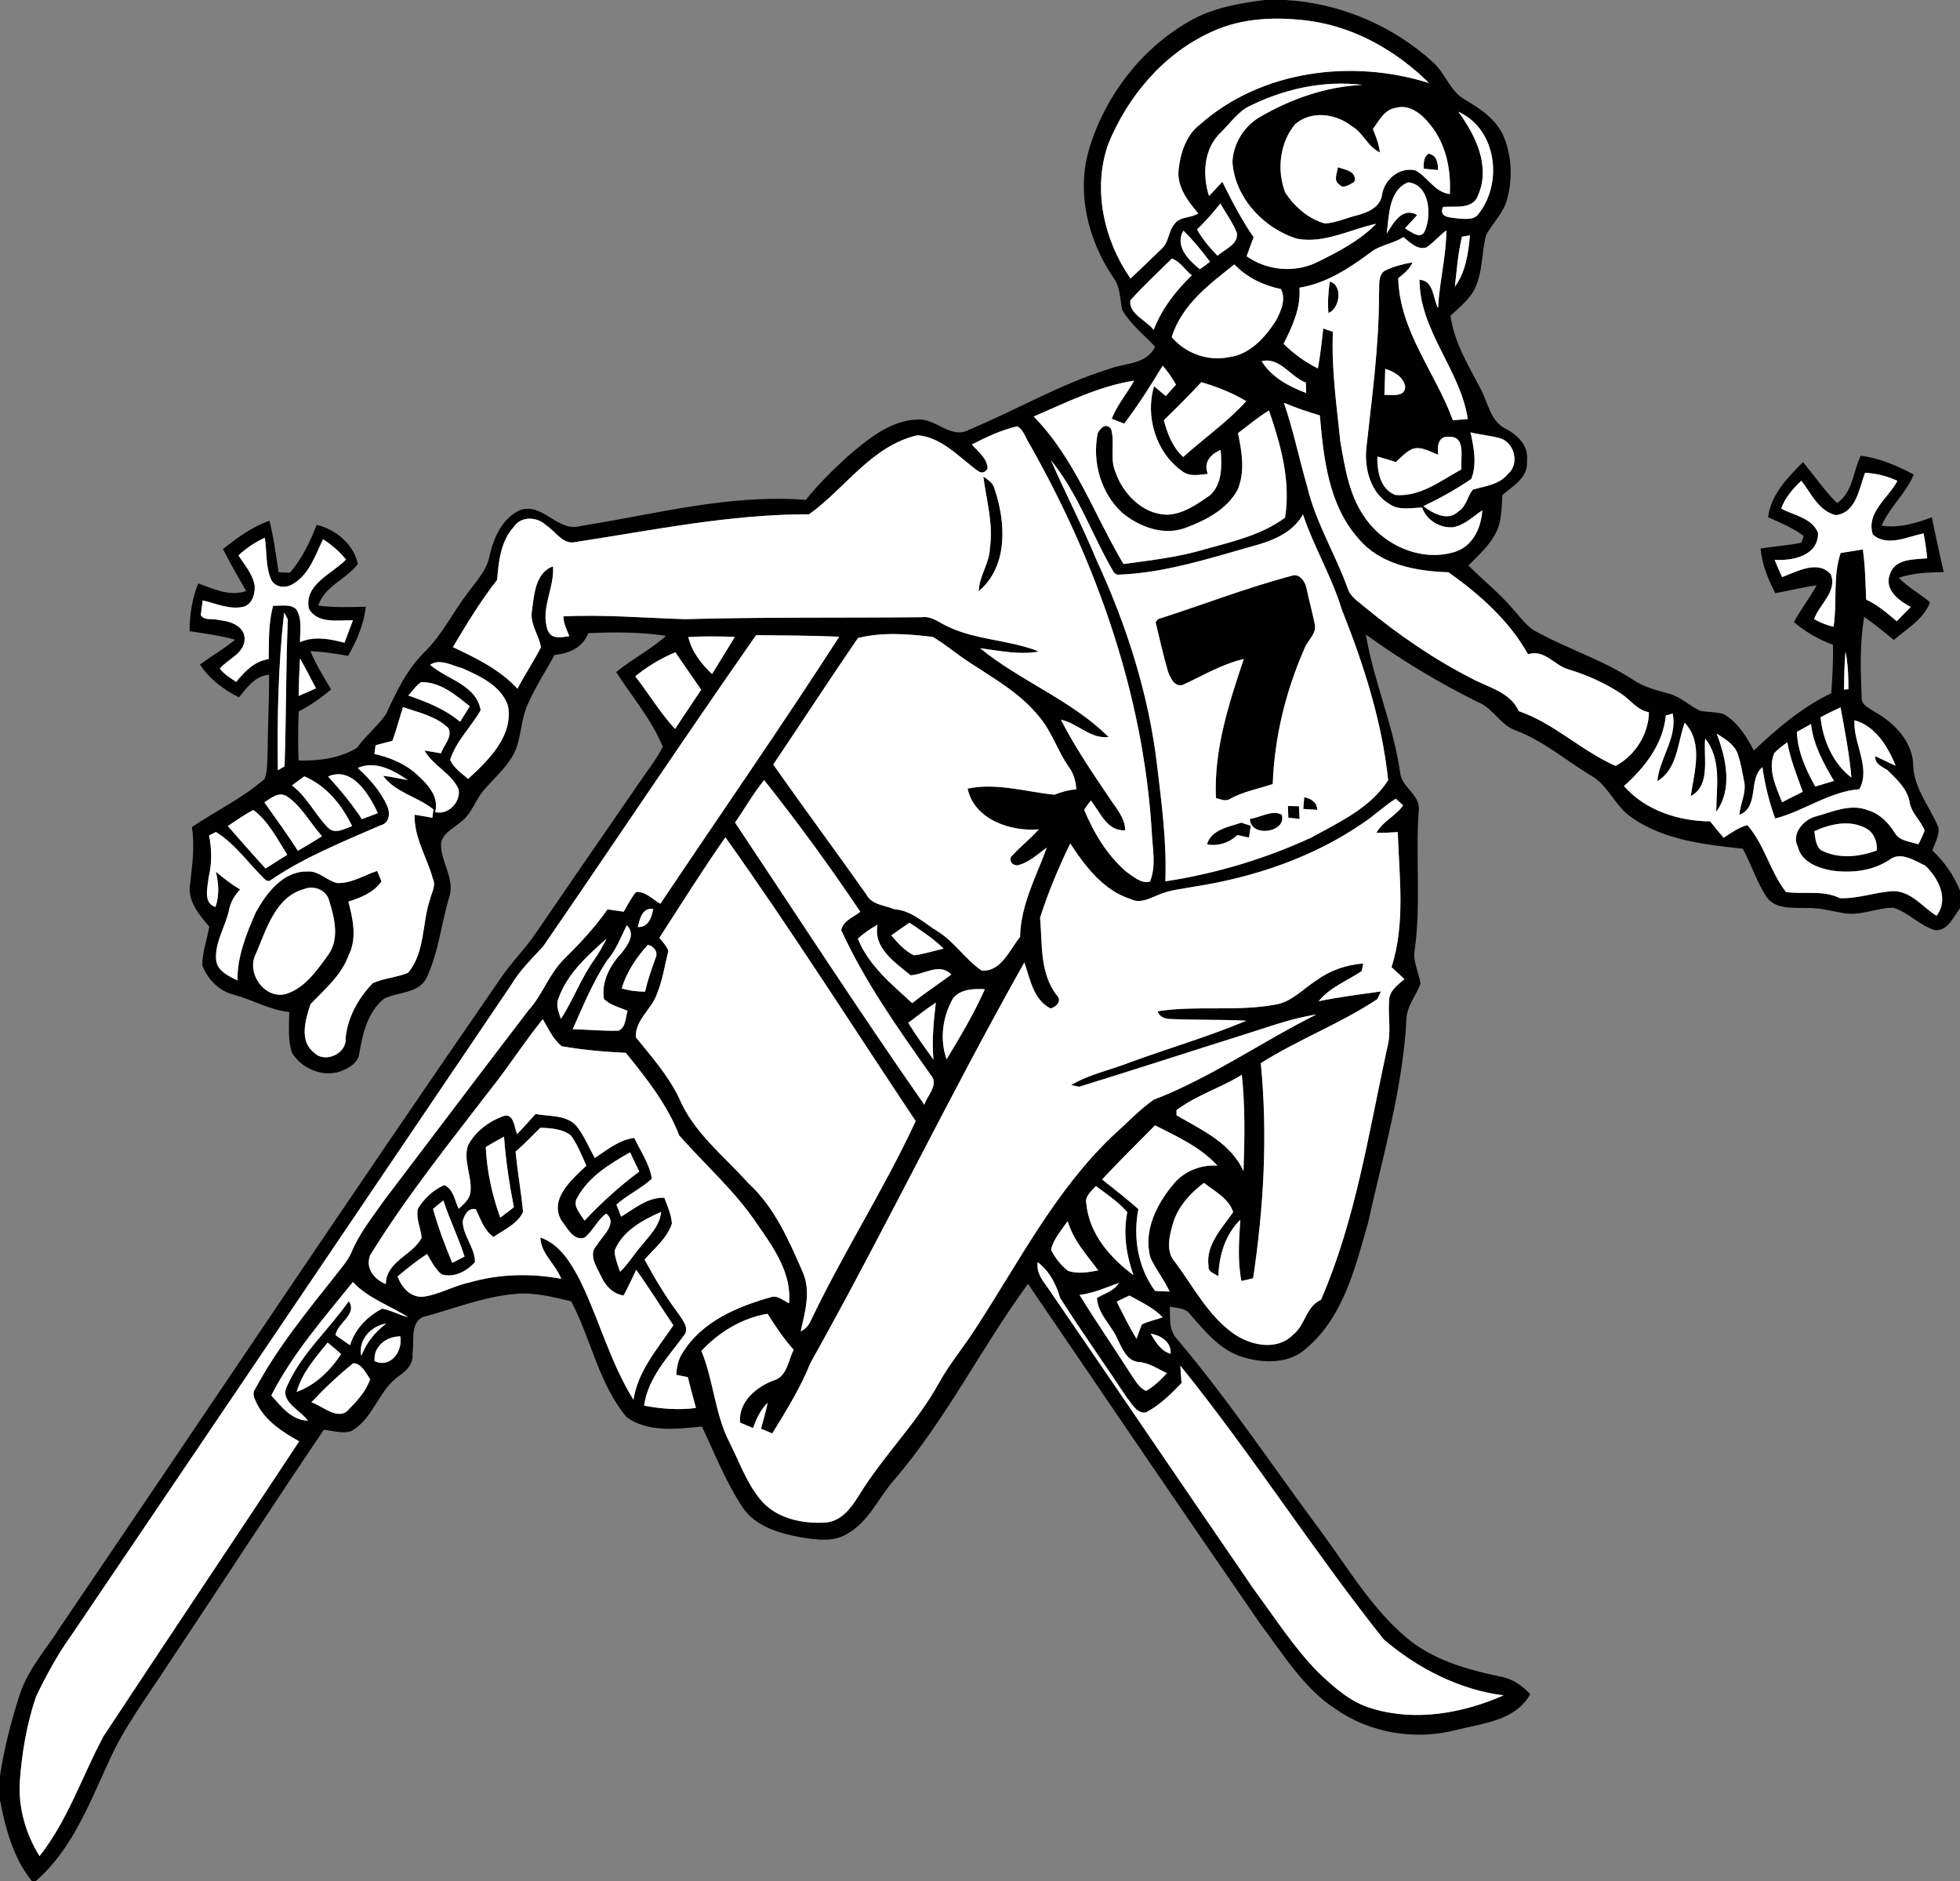 <?xml version="1.0" encoding="UTF-8" ?>
<!DOCTYPE svg PUBLIC "-//W3C//DTD SVG 1.1//EN" "http://www.w3.org/Graphics/SVG/1.1/DTD/svg11.dtd">
<svg width="472pt" height="453pt" viewBox="0 0 472 453" version="1.1" xmlns="http://www.w3.org/2000/svg">
<rect x="0" y="0" width="472" height="453" fill="#808080" stroke="none"/>
<g id="#010101ff">
<path fill="#010101" opacity="1.00" d=" M 304.53 0.00 L 309.50 0.00 C 322.62 0.72 335.36 6.13 345.07 14.96 C 348.09 17.66 349.22 22.09 352.92 24.08 C 356.60 26.25 360.41 28.83 362.13 32.92 C 364.09 37.65 364.29 43.10 362.92 48.02 C 362.04 51.32 359.47 53.70 357.87 56.61 C 356.78 60.78 357.09 65.28 355.28 69.26 C 353.98 72.05 351.49 73.96 349.31 76.02 C 350.16 82.40 353.56 87.87 356.47 93.46 C 358.36 96.83 358.82 101.47 362.69 103.30 C 365.58 104.81 368.18 107.45 367.71 111.00 C 368.10 114.90 364.41 117.02 361.82 119.15 C 361.55 122.22 361.70 125.48 360.24 128.30 C 358.67 131.40 356.02 133.73 353.62 136.17 C 357.14 139.71 361.10 142.81 364.32 146.63 C 365.88 148.36 367.27 150.30 369.20 151.67 C 377.03 156.11 385.78 158.76 393.34 163.73 C 395.91 165.49 398.97 166.19 401.93 167.04 C 404.76 167.77 406.84 169.98 409.45 171.16 C 411.28 171.53 413.19 171.37 414.99 171.92 C 418.46 173.81 420.54 177.34 422.36 180.71 C 428.01 175.40 433.94 170.29 441.00 166.92 C 441.27 163.04 441.49 159.15 441.41 155.26 C 437.97 154.00 434.78 152.17 432.00 149.78 C 433.69 146.75 435.77 143.97 437.48 140.95 C 434.12 141.39 430.85 142.24 427.53 142.84 C 425.76 139.47 424.32 135.91 423.98 132.09 C 427.24 131.51 430.57 131.39 433.81 130.66 C 433.95 130.26 434.22 129.46 434.36 129.06 C 431.76 127.10 428.74 125.85 425.79 124.55 C 426.45 119.08 430.50 115.00 434.19 111.27 C 436.93 114.55 439.34 118.11 442.39 121.14 C 446.22 118.58 446.22 113.54 448.09 109.73 C 452.63 110.32 456.87 112.12 460.87 114.28 C 458.94 118.79 455.10 122.10 453.11 126.56 C 457.28 127.25 461.35 125.99 465.22 124.55 C 466.11 128.97 467.09 133.37 468.07 137.76 C 464.43 137.82 460.75 137.94 457.28 139.12 C 459.47 141.47 462.37 142.95 464.79 145.02 C 463.25 149.09 459.22 151.37 456.08 154.09 C 453.74 152.19 451.43 150.26 448.94 148.56 C 447.81 154.92 448.07 161.43 448.31 167.85 C 448.13 169.84 450.25 170.51 451.56 171.48 C 456.32 174.12 460.78 178.83 460.74 184.59 C 461.03 190.01 464.81 194.36 466.80 199.23 C 467.08 201.18 465.94 202.99 465.35 204.80 C 468.22 207.51 470.51 210.76 472.00 214.42 L 472.00 218.71 C 470.41 220.75 469.12 224.18 466.03 223.98 C 462.30 222.94 459.65 219.69 455.94 218.58 C 451.97 218.57 448.15 220.56 444.15 219.91 C 441.11 219.40 438.11 218.52 435.00 218.65 C 431.67 218.54 427.34 219.03 425.27 215.76 C 422.99 212.18 421.71 208.08 419.69 204.36 C 410.57 203.39 400.82 202.30 393.08 196.95 C 389.02 194.31 387.41 189.23 383.21 186.79 C 377.16 183.18 371.76 178.43 365.09 175.91 C 361.33 174.65 359.62 170.56 355.95 169.08 C 346.50 164.41 337.47 158.97 328.92 152.79 C 330.81 164.04 335.53 174.60 337.16 185.92 C 337.45 189.67 342.31 191.41 341.63 195.42 C 340.88 206.56 342.23 217.76 340.67 228.86 C 340.18 231.66 341.76 234.18 342.07 236.90 C 340.98 239.81 338.71 242.31 338.69 245.58 C 337.77 262.20 333.03 278.25 329.46 294.42 C 326.38 305.17 323.54 317.09 314.61 324.64 C 310.53 328.46 304.28 328.31 299.24 326.77 C 293.81 325.11 290.17 320.55 286.57 316.45 C 285.46 314.89 283.38 315.02 281.72 314.61 C 281.79 317.31 281.44 320.39 283.51 322.50 C 295.97 337.25 306.66 353.37 318.18 368.84 C 324.62 377.60 330.27 387.21 338.67 394.32 C 345.05 399.69 353.25 402.02 361.25 403.70 C 364.14 404.15 366.53 405.87 368.51 407.94 C 364.90 414.40 357.01 414.94 350.60 416.59 C 340.76 419.11 329.89 417.33 321.56 411.47 C 313.90 406.45 309.11 398.45 303.70 391.30 C 284.84 364.01 266.22 336.56 247.56 309.15 C 236.15 324.71 227.59 342.28 214.87 356.88 C 211.41 361.04 209.09 366.38 204.24 369.20 C 200.84 371.43 196.58 370.77 192.80 370.17 C 187.67 369.20 182.06 367.61 178.92 363.10 C 174.85 356.99 172.16 350.10 169.03 343.50 C 163.01 344.08 156.00 345.01 150.85 341.19 C 144.18 333.15 142.35 322.44 137.55 313.35 C 133.12 312.31 128.60 311.11 124.01 311.57 C 116.72 312.21 109.84 314.91 102.85 316.86 C 98.50 317.61 99.85 322.84 99.32 325.98 C 99.60 328.33 97.99 329.98 96.22 331.23 C 91.13 334.62 90.00 341.61 84.54 344.62 C 82.40 345.28 80.14 344.51 77.99 344.26 C 65.36 362.92 53.12 381.86 40.60 400.60 C 35.58 408.36 29.92 415.78 26.15 424.27 C 21.42 434.47 17.31 445.47 8.54 453.00 L 7.72 453.00 C 3.21 447.47 1.34 440.36 0.00 433.49 L 0.00 427.55 C 0.98 421.11 2.60 414.79 4.58 408.60 C 6.48 402.18 11.14 397.18 14.61 391.61 C 49.82 339.82 84.54 287.70 120.14 236.18 C 122.75 232.17 126.21 228.82 128.90 224.88 C 137.29 212.63 145.69 200.39 154.14 188.18 C 155.99 185.41 158.14 182.81 159.60 179.80 C 156.93 173.24 152.19 167.77 148.39 161.84 C 152.21 158.68 156.71 156.44 160.40 153.10 C 154.20 152.19 147.91 152.17 141.66 152.47 C 140.32 155.96 137.05 157.38 133.54 157.69 C 131.34 161.79 128.73 165.67 126.93 169.97 C 125.51 173.27 125.53 176.96 124.28 180.30 C 122.65 184.37 119.13 187.15 116.38 190.42 C 114.38 192.79 113.56 196.06 110.96 197.92 C 109.24 199.50 106.56 200.58 106.20 203.17 C 106.09 207.57 109.68 211.64 108.16 216.08 C 106.23 222.59 105.59 229.52 102.61 235.69 C 100.53 239.29 95.85 238.82 92.53 240.45 C 88.49 243.64 87.34 248.92 86.51 253.72 C 86.26 255.75 84.36 256.98 82.63 257.72 C 78.28 259.68 72.76 257.52 70.35 253.56 C 69.22 250.40 69.67 246.97 69.65 243.68 C 64.95 243.22 60.86 240.74 56.37 239.53 C 52.82 238.72 50.00 235.80 48.72 232.47 C 48.69 229.29 49.87 226.23 50.40 223.12 C 47.96 220.29 45.19 217.06 45.75 213.02 C 46.28 208.42 46.95 203.79 46.21 199.16 C 52.00 195.24 58.43 192.19 63.72 187.56 C 64.49 185.49 64.33 183.21 64.44 181.04 C 64.50 174.85 64.83 168.67 64.80 162.48 C 61.43 162.72 59.49 165.53 57.55 167.92 C 53.84 166.05 50.45 163.53 48.15 160.01 C 50.94 157.97 53.93 156.22 56.63 154.05 C 53.04 153.03 49.34 152.54 45.66 151.98 C 45.65 148.05 46.28 144.14 47.72 140.48 C 51.42 141.80 55.30 143.69 59.28 142.32 C 57.40 138.96 55.40 135.66 53.70 132.20 C 57.14 129.49 60.71 126.84 64.89 125.39 C 65.90 129.47 66.48 133.63 67.08 137.78 C 67.77 137.81 69.15 137.87 69.84 137.90 C 72.73 134.52 74.65 130.49 76.27 126.39 C 80.86 127.45 85.25 131.12 86.16 135.83 C 83.34 139.52 78.19 141.11 76.63 145.83 C 80.43 146.34 84.26 146.17 88.08 146.10 C 87.62 150.34 85.93 154.27 83.82 157.93 C 80.83 157.37 77.81 156.93 74.76 156.78 C 76.06 160.04 77.97 162.99 79.73 166.01 C 77.34 168.06 74.73 169.84 71.95 171.32 C 71.74 175.25 71.76 179.19 71.90 183.12 C 76.72 183.25 81.89 182.61 86.02 180.02 C 88.06 177.12 90.92 174.89 92.94 172.00 C 95.41 166.70 97.91 161.28 102.14 157.12 C 106.45 152.90 109.08 147.41 112.71 142.67 C 114.70 139.94 117.18 137.38 117.87 133.95 C 118.86 129.56 120.88 124.83 125.21 122.84 C 130.78 120.89 134.34 128.32 139.86 126.65 C 157.80 123.82 175.71 118.91 194.04 120.37 C 197.06 116.63 200.46 113.23 204.01 110.01 C 208.85 105.86 214.28 101.25 220.96 101.01 C 225.38 100.68 229.05 105.90 233.39 103.47 C 244.63 98.78 255.22 92.55 266.90 88.90 C 270.83 87.34 276.08 87.88 278.17 83.47 C 275.47 80.61 272.26 78.09 270.26 74.67 C 269.65 72.02 269.85 69.09 268.11 66.82 C 261.95 57.81 259.07 46.02 262.43 35.41 C 266.30 22.89 274.88 11.75 286.28 5.20 C 291.81 1.93 298.25 0.81 304.53 0.00 M 291.69 7.70 C 280.22 12.91 271.54 23.19 266.86 34.75 C 263.07 45.56 265.83 57.85 272.25 67.08 C 274.78 64.66 277.34 62.26 279.84 59.81 C 281.55 58.24 281.33 55.58 282.89 53.89 C 284.19 52.08 286.80 52.55 288.56 51.39 C 286.10 48.47 283.43 45.06 283.81 40.99 C 284.23 36.94 285.60 32.55 288.97 29.98 C 303.75 16.87 325.67 14.16 344.14 20.00 C 336.49 12.43 326.75 6.79 316.03 5.13 C 307.90 3.96 299.25 4.15 291.69 7.70 M 300.02 26.00 C 297.65 27.59 295.94 29.96 293.93 31.96 C 289.86 35.82 289.52 42.12 291.15 47.20 C 292.24 46.08 293.29 44.92 294.35 43.77 C 296.63 48.34 298.98 52.92 301.89 57.12 C 301.33 58.65 300.74 60.17 300.21 61.71 C 305.13 65.16 311.71 65.78 317.14 63.16 C 322.22 60.65 327.42 57.99 331.41 53.88 C 325.12 55.23 318.98 58.70 312.38 57.49 C 304.33 55.02 297.36 47.62 296.79 38.98 C 296.99 34.63 299.53 30.48 303.27 28.25 C 310.81 23.83 319.30 20.85 328.09 20.44 C 318.45 19.26 308.58 21.55 300.02 26.00 M 330.61 31.07 C 331.35 32.88 332.08 34.72 332.30 36.69 C 329.38 35.38 328.32 31.99 325.58 30.42 C 321.74 27.34 315.79 26.53 311.89 29.90 C 308.16 34.38 307.42 41.08 309.54 46.43 C 311.77 49.79 315.11 52.73 319.05 53.81 C 321.70 53.67 324.18 52.48 326.75 51.86 C 329.34 51.18 332.42 49.93 332.81 46.88 C 333.40 43.20 337.02 40.15 340.84 41.02 C 343.85 42.61 345.49 46.31 349.14 46.73 C 349.47 40.77 348.19 34.46 344.24 29.81 C 342.34 27.42 339.38 25.03 336.12 25.98 C 333.36 26.37 332.10 29.08 330.61 31.07 M 351.18 26.90 C 355.34 32.53 359.00 40.04 355.95 47.00 C 354.74 50.55 350.37 49.57 347.49 49.83 C 346.42 52.50 349.41 52.34 351.12 52.60 C 352.66 52.69 354.63 53.04 355.82 51.79 C 362.05 44.36 360.53 31.10 351.18 26.90 M 333.95 56.23 C 335.55 53.71 337.70 49.71 341.29 51.78 C 340.31 52.85 339.30 53.91 338.33 54.98 C 339.74 55.75 342.29 58.01 343.20 55.40 C 344.81 51.59 344.21 44.41 339.10 43.90 C 334.42 45.79 334.49 51.94 333.95 56.23 M 288.26 55.22 C 289.54 57.61 291.35 59.64 293.20 61.60 C 294.90 60.01 298.21 58.92 297.87 56.11 C 296.90 53.56 295.18 51.38 293.90 48.98 C 292.14 51.17 290.33 53.32 288.26 55.22 M 284.98 55.55 C 282.82 59.25 286.26 62.65 288.94 64.83 C 289.78 64.26 290.59 63.66 291.39 63.03 C 289.41 60.40 287.35 57.83 284.98 55.55 M 343.54 59.56 C 341.30 60.29 339.54 58.33 337.96 57.08 C 335.45 58.74 332.27 58.95 329.92 60.88 C 324.81 64.66 319.33 68.25 312.92 69.27 C 313.31 74.14 311.23 78.57 309.10 82.79 C 311.55 85.17 314.29 87.21 317.37 88.72 C 317.95 85.53 318.31 82.31 318.66 79.09 C 319.43 79.36 320.21 79.63 320.99 79.91 C 320.59 88.76 321.88 97.56 322.78 106.35 C 323.88 112.57 324.86 119.12 328.55 124.43 C 333.22 131.41 342.55 135.53 350.73 132.76 C 354.80 131.28 356.71 126.96 356.96 122.89 C 354.67 124.39 352.62 126.53 349.82 126.97 C 346.62 127.14 343.56 125.25 342.46 122.22 C 339.85 122.26 336.92 122.98 334.62 121.38 C 330.09 118.75 328.55 112.91 329.03 108.00 C 330.37 95.67 332.11 83.36 332.08 70.94 C 332.28 69.04 331.67 66.56 333.41 65.22 C 335.51 64.16 337.84 63.59 340.15 63.17 C 339.49 64.83 338.06 65.90 336.72 66.98 C 337.01 79.65 345.68 89.73 349.88 101.20 C 350.77 101.13 352.57 100.98 353.47 100.90 C 351.67 89.02 341.87 79.68 341.84 67.36 C 345.34 67.59 345.00 71.79 346.32 74.19 C 346.60 67.90 348.30 61.74 348.30 55.45 C 346.64 56.73 345.27 58.36 343.54 59.56 M 352.07 56.99 C 351.11 60.94 350.82 65.02 350.35 69.05 C 353.00 65.47 353.58 60.98 353.99 56.67 C 353.51 56.75 352.55 56.91 352.07 56.99 M 282.21 62.25 C 278.84 65.57 275.37 68.81 272.20 72.32 C 271.81 75.65 276.04 77.09 277.82 79.43 C 279.78 74.36 283.13 70.04 287.01 66.30 C 285.38 65.02 284.18 62.94 282.21 62.25 M 282.17 81.19 C 285.56 85.12 290.96 87.08 296.07 85.98 C 301.07 85.29 304.66 81.25 307.25 77.23 C 308.47 74.97 309.75 72.10 308.47 69.61 C 304.22 68.72 300.29 66.83 297.25 63.68 C 291.20 68.45 284.51 73.48 282.17 81.19 M 303.82 86.98 C 306.22 90.85 310.42 93.08 314.55 94.64 C 314.54 94.01 314.50 92.76 314.48 92.14 C 310.74 90.74 308.16 85.87 303.82 86.98 M 270.72 102.01 C 269.71 101.62 268.71 101.22 267.71 100.83 C 269.05 97.51 271.38 94.75 273.13 91.65 C 264.58 93.00 256.80 96.91 248.93 100.30 C 258.81 110.34 263.48 123.91 270.55 135.81 C 277.17 134.91 283.86 134.16 290.28 132.22 C 296.91 130.39 303.82 128.81 309.46 124.65 C 310.86 115.83 308.44 107.10 305.58 98.84 C 302.96 100.47 300.57 102.43 298.12 104.30 C 299.08 108.77 299.90 113.68 298.00 118.02 C 295.37 122.73 290.27 125.35 285.38 127.15 C 280.20 129.03 274.50 126.92 270.40 123.61 C 265.10 118.87 262.95 111.20 264.35 104.31 C 265.03 103.00 266.30 101.76 267.55 103.26 C 268.56 106.58 267.22 110.19 268.55 113.47 C 270.29 118.78 275.10 123.80 280.95 123.93 C 284.87 123.86 288.21 121.44 291.32 119.31 C 294.41 116.59 294.24 112.07 293.95 108.33 C 291.52 109.38 289.74 111.35 290.87 114.10 C 288.77 114.33 286.39 114.87 284.60 113.39 C 278.39 108.99 275.72 100.23 277.92 93.02 C 278.87 93.79 279.80 94.58 280.74 95.37 C 281.54 94.45 282.36 93.54 283.20 92.64 C 282.30 90.99 281.22 89.46 279.99 88.05 C 277.10 92.84 274.10 97.55 270.72 102.01 M 333.59 88.80 C 333.51 90.89 333.46 92.98 333.39 95.08 C 335.13 95.06 338.52 95.70 338.38 92.99 C 337.86 90.63 335.67 89.50 333.59 88.80 M 289.30 92.02 C 286.39 95.16 283.35 98.18 280.28 101.17 C 281.12 104.45 282.38 107.71 284.94 110.04 C 289.94 105.50 295.60 101.63 300.11 96.59 C 296.74 94.57 293.06 93.14 289.30 92.02 M 309.19 96.99 C 311.47 103.63 312.87 110.53 314.82 117.27 C 316.85 125.83 321.56 133.38 324.52 141.60 C 325.16 143.74 327.16 144.89 328.76 146.26 C 336.75 152.86 345.35 158.77 354.59 163.47 C 358.63 165.63 363.69 166.67 365.74 171.23 C 374.29 174.19 380.83 180.81 389.05 184.42 C 393.66 182.05 397.02 176.80 397.09 171.50 C 394.17 170.97 392.54 168.36 390.16 166.88 C 386.34 164.41 382.17 162.53 377.82 161.22 C 374.29 160.27 372.01 156.25 367.97 157.54 C 363.43 149.41 356.32 143.14 348.83 137.80 C 341.10 137.56 332.46 136.02 327.21 129.77 C 319.96 121.71 318.73 110.37 317.84 100.02 C 314.89 99.18 312.01 98.17 309.19 96.99 M 234.04 107.04 C 235.52 108.77 237.73 110.31 237.83 112.80 C 237.23 113.84 236.45 114.04 235.50 113.40 C 230.96 110.13 226.89 105.31 220.96 104.80 C 209.90 107.33 203.57 117.59 194.84 123.84 C 175.93 123.80 157.34 127.65 138.72 130.50 C 135.59 131.33 133.81 127.92 131.50 126.47 C 129.40 124.42 125.52 124.20 123.77 126.82 C 120.56 130.32 120.09 135.14 119.71 139.64 C 115.70 144.72 112.38 150.28 109.06 155.82 C 114.66 158.47 120.36 161.20 124.61 165.85 C 126.38 162.46 128.50 159.27 130.27 155.88 C 129.83 152.92 127.51 150.23 128.11 146.99 C 128.63 143.17 128.92 137.92 133.17 136.37 C 133.59 141.55 130.02 146.65 131.93 151.83 C 132.83 154.02 135.28 153.46 137.10 153.18 C 136.50 151.63 135.68 150.12 135.69 148.42 C 145.47 147.94 155.23 148.80 165.01 149.09 C 184.01 148.57 203.03 148.80 222.05 148.62 C 224.37 148.31 226.20 149.95 228.18 150.84 C 235.11 154.18 243.08 154.03 250.16 156.88 C 245.43 157.75 240.69 156.68 236.01 156.08 C 245.76 164.03 257.96 168.54 266.96 177.45 C 262.64 178.04 259.54 174.13 255.49 173.32 C 258.84 179.83 262.95 185.92 267.05 191.97 C 268.65 194.46 270.90 196.79 270.97 199.92 C 266.60 200.23 264.97 195.57 262.69 192.75 C 262.12 193.48 261.59 194.23 261.09 195.01 C 263.39 200.55 266.59 205.87 271.15 209.85 C 272.83 210.97 274.79 212.89 276.93 212.28 C 278.53 208.40 277.49 204.13 277.35 200.09 C 275.31 167.24 264.11 135.51 247.98 107.01 C 246.99 105.57 246.56 103.54 244.98 102.65 C 241.13 103.55 237.53 105.22 234.04 107.04 M 354.13 104.11 C 354.92 107.73 355.73 111.84 354.30 115.33 C 350.65 117.83 346.75 119.97 342.77 121.89 C 345.08 123.62 348.63 125.63 351.19 123.16 C 353.13 121.98 353.35 119.55 354.67 117.90 C 357.64 117.03 361.04 116.73 363.13 114.12 C 365.94 111.81 364.78 106.72 361.42 105.59 C 359.04 104.89 356.54 104.71 354.13 104.11 M 346.33 109.49 C 344.35 108.78 342.34 107.43 340.16 108.08 C 338.57 108.79 337.40 110.12 336.14 111.26 C 334.67 110.78 333.19 110.33 331.70 109.94 C 331.61 113.40 332.36 117.84 336.07 119.19 C 342.05 119.67 346.98 115.73 351.94 113.02 C 351.64 110.42 353.15 105.03 349.00 105.18 C 346.33 104.91 346.07 107.46 346.33 109.49 M 253.08 110.83 C 256.64 118.92 260.72 126.78 264.10 134.95 C 271.35 150.66 276.69 167.34 278.68 184.57 C 279.77 193.75 281.01 202.95 280.63 212.22 C 292.73 210.38 304.58 206.82 315.70 201.72 C 322.45 197.98 329.98 194.61 334.29 187.86 C 332.81 173.71 328.37 159.89 323.09 146.67 C 320.70 138.78 316.37 131.68 313.78 123.87 C 311.26 128.39 306.19 130.33 301.45 131.57 C 290.82 134.57 280.15 138.04 269.02 138.39 L 268.29 137.93 C 263.03 129.03 259.69 118.89 253.08 110.83 M 449.14 113.84 C 447.70 117.58 447.01 123.49 442.09 124.04 C 437.99 123.07 436.16 118.79 433.79 115.75 C 431.77 117.67 429.89 119.80 428.94 122.46 C 432.00 124.13 436.35 124.69 437.81 128.30 C 437.92 133.81 431.69 135.10 427.36 134.80 C 427.92 136.20 428.53 137.58 429.16 138.96 C 432.75 137.65 437.78 134.71 440.90 138.32 C 442.50 142.43 438.13 145.50 436.87 149.08 C 438.34 149.89 439.89 150.57 441.55 150.91 C 442.47 145.01 441.32 138.91 443.26 133.15 C 445.03 132.88 446.81 132.61 448.59 132.30 C 449.20 136.30 449.22 140.35 449.41 144.38 C 452.17 145.64 454.46 147.66 456.77 149.59 C 457.88 148.43 459.00 147.29 460.12 146.15 C 457.24 144.63 453.64 141.92 455.15 138.18 C 456.41 134.47 460.93 134.75 464.10 134.43 C 463.91 132.42 463.61 130.41 463.23 128.43 C 459.33 129.22 454.53 131.76 451.01 128.72 C 449.30 123.42 454.77 119.94 456.93 115.79 C 454.47 114.64 451.84 113.99 449.14 113.84 M 57.43 133.74 C 58.90 136.05 60.86 138.22 61.33 141.01 C 61.44 142.96 60.84 145.28 58.83 146.05 C 55.42 146.95 52.09 145.30 48.81 144.58 C 48.70 145.46 48.46 147.23 48.35 148.11 C 49.23 149.57 51.30 148.82 52.70 149.32 C 55.35 149.51 58.95 150.71 58.92 153.92 C 58.76 157.48 54.88 158.62 52.94 161.00 C 53.97 162.38 55.49 163.24 56.88 164.20 C 58.94 161.67 61.29 159.19 64.70 158.72 C 64.79 154.41 64.59 150.03 65.79 145.85 C 67.63 145.97 69.77 145.32 71.31 146.67 C 72.85 149.01 72.22 151.98 72.25 154.62 C 75.72 153.11 79.45 153.84 82.96 154.77 C 83.64 152.96 84.32 151.15 85.00 149.34 C 81.46 149.34 76.40 150.26 74.39 146.56 C 73.16 140.71 79.98 138.21 83.32 134.74 C 81.77 132.80 79.89 131.19 77.80 129.86 C 75.90 133.71 74.50 138.31 70.56 140.61 C 68.82 141.69 66.38 141.57 65.32 139.61 C 63.92 136.43 64.28 132.85 63.78 129.48 C 61.44 130.54 59.31 131.99 57.43 133.74 M 68.43 147.49 C 66.99 160.09 66.74 172.80 66.91 185.48 C 67.31 185.24 68.12 184.77 68.53 184.53 C 68.93 172.76 68.83 160.95 69.31 149.17 C 69.09 148.75 68.65 147.91 68.43 147.49 M 165.76 153.39 C 166.59 156.93 168.88 159.86 171.47 162.31 C 173.28 159.31 175.18 156.37 176.95 153.35 C 173.22 153.22 169.49 153.19 165.76 153.39 M 182.08 152.94 C 164.74 177.73 147.98 202.92 130.83 227.84 C 128.12 230.82 125.17 233.64 123.10 237.15 C 87.73 289.43 52.38 341.73 17.02 394.01 C 13.76 398.56 11.10 403.50 8.68 408.53 C 6.44 415.12 5.27 422.05 4.77 428.98 C 4.39 435.30 6.19 441.58 9.52 446.94 C 16.36 438.27 19.80 427.62 24.97 418.00 C 40.60 394.31 56.41 370.74 72.05 347.06 C 68.09 344.86 64.02 342.24 61.90 338.08 C 61.40 336.96 60.54 335.63 61.45 334.47 C 66.77 324.51 73.97 315.76 80.94 306.93 C 82.26 305.23 83.72 303.60 84.61 301.62 C 86.55 296.88 89.83 292.89 92.74 288.72 C 104.25 273.57 115.70 258.38 127.26 243.27 C 130.69 239.53 132.21 234.48 135.87 230.91 C 139.63 227.19 143.26 223.31 146.30 218.97 C 147.61 219.14 148.91 219.33 150.21 219.53 C 151.12 217.90 151.99 216.24 153.17 214.79 C 155.41 214.56 157.17 216.60 159.03 217.61 C 173.38 196.19 188.12 175.00 202.09 153.33 C 195.42 153.00 188.75 153.04 182.08 152.94 M 206.61 153.63 C 199.69 163.71 193.04 173.97 186.21 184.10 C 193.60 194.59 201.22 204.90 208.63 215.37 C 209.92 217.89 213.04 217.97 215.39 218.94 C 219.45 219.20 222.46 222.21 225.76 224.24 C 229.85 226.77 232.45 231.01 236.40 233.71 C 241.12 234.06 243.11 228.67 245.65 225.62 C 245.77 217.95 249.52 211.14 252.09 204.10 C 249.82 205.68 247.73 207.79 244.93 208.38 C 243.65 208.22 243.15 207.55 243.42 206.37 C 245.55 204.02 248.04 202.05 250.17 199.70 C 243.36 200.31 234.58 197.32 233.02 189.89 C 240.04 188.42 246.98 190.67 253.92 191.36 C 255.62 190.68 257.37 190.20 259.20 190.06 C 259.07 188.11 258.54 186.21 257.36 184.63 C 254.69 180.83 253.34 176.24 250.32 172.67 C 245.83 166.99 239.40 163.43 233.46 159.50 C 230.45 157.57 227.74 155.20 224.66 153.38 C 218.73 152.63 212.40 152.18 206.61 153.63 M 152.98 162.86 C 156.23 167.04 158.98 171.63 162.57 175.54 C 164.63 172.36 166.78 169.25 168.86 166.08 C 166.78 163.08 164.68 160.08 162.63 157.06 C 159.15 158.53 155.89 160.46 152.98 162.86 M 444.44 156.92 C 444.13 159.95 444.11 163.00 444.07 166.04 L 445.13 165.96 C 445.14 162.94 445.03 159.90 444.44 156.92 M 72.25 158.56 C 72.07 161.56 71.96 164.57 71.91 167.58 C 73.31 166.99 74.70 166.38 76.09 165.75 C 74.84 163.34 73.60 160.92 72.25 158.56 M 103.57 160.08 C 107.65 163.63 114.65 164.86 115.75 170.99 C 113.45 175.07 109.82 178.43 108.40 182.99 C 109.28 184.96 111.17 186.17 112.73 187.56 C 117.62 183.04 123.59 177.36 122.35 170.03 C 120.80 165.16 115.59 162.80 111.26 160.87 C 108.78 160.28 106.01 158.47 103.57 160.08 M 101.40 164.25 C 100.16 165.09 99.34 166.40 98.33 167.48 C 102.75 169.03 107.18 170.72 110.79 173.81 C 111.57 172.56 112.36 171.31 113.14 170.06 C 109.70 167.36 106.07 164.17 101.40 164.25 M 97.05 170.28 C 96.17 172.97 95.48 175.73 94.50 178.39 C 93.15 178.74 91.79 179.08 90.45 179.45 C 90.38 179.97 90.23 181.02 90.16 181.54 C 93.92 182.39 97.60 183.91 100.47 186.56 C 103.00 188.85 105.80 191.82 104.80 195.55 C 107.91 196.34 111.05 193.10 110.43 190.02 C 108.66 186.13 104.29 184.41 102.23 180.71 C 103.22 180.88 105.21 181.22 106.20 181.39 C 106.83 179.43 109.08 177.42 107.95 175.29 C 105.00 172.45 100.81 171.56 97.05 170.28 M 438.42 172.72 C 438.95 178.17 441.44 183.90 445.86 187.23 C 445.34 181.55 444.28 175.93 443.23 170.34 C 441.60 171.07 439.99 171.85 438.42 172.72 M 401.16 172.28 C 400.49 179.19 396.09 184.83 391.07 189.28 C 396.23 195.13 404.19 197.73 411.83 197.78 C 412.88 199.11 413.96 200.43 415.07 201.72 C 416.89 200.55 418.67 199.26 420.79 198.67 C 424.95 203.42 426.23 209.84 430.09 214.79 C 434.42 215.41 439.01 214.24 443.07 216.27 C 447.45 216.46 451.67 214.78 456.03 214.57 C 460.29 214.65 463.00 218.42 466.34 220.52 C 469.45 216.54 466.76 211.36 463.60 208.41 C 461.00 207.24 457.68 204.91 454.99 207.05 C 450.95 209.73 445.87 210.28 441.16 209.63 C 437.80 209.02 433.81 207.60 432.94 203.86 C 431.38 200.87 434.16 197.57 436.95 196.69 C 441.10 195.58 445.51 193.40 449.82 195.09 C 452.71 195.94 454.82 198.17 456.37 200.66 C 457.53 202.57 460.04 202.62 461.96 203.30 C 462.56 202.23 463.06 201.12 463.48 199.97 C 462.54 197.51 460.23 195.76 459.85 193.04 C 459.25 189.84 456.72 187.63 454.53 185.44 C 453.20 184.59 451.45 183.96 451.57 182.07 C 453.22 182.82 454.83 183.66 456.51 184.38 C 454.62 179.78 451.70 174.87 446.59 173.43 C 446.24 178.96 450.60 184.86 447.77 190.03 C 440.51 190.62 434.41 195.31 427.49 197.09 C 426.03 193.08 425.02 188.93 424.42 184.72 C 420.93 187.64 423.76 194.24 418.88 196.22 C 419.06 193.45 420.67 190.80 419.98 187.99 C 419.55 185.85 419.20 183.67 418.51 181.59 C 417.66 179.22 415.38 177.92 413.39 176.63 C 415.65 182.53 417.34 189.96 413.29 195.47 C 413.34 189.58 414.65 182.84 410.64 177.86 C 410.16 182.41 412.06 189.11 407.16 191.70 C 407.97 185.89 410.29 178.92 405.70 174.04 C 403.96 178.83 403.99 185.20 399.11 188.10 C 399.64 182.47 403.98 177.68 402.81 171.82 C 402.40 171.94 401.57 172.17 401.16 172.28 M 432.72 176.22 C 432.89 180.98 434.88 185.30 437.14 189.39 C 438.64 188.95 440.14 188.50 441.64 188.04 C 439.14 183.77 436.68 179.36 436.12 174.35 C 434.99 174.97 433.85 175.59 432.72 176.22 M 427.27 181.35 C 425.62 185.35 427.73 189.47 429.15 193.18 C 430.80 192.32 432.45 191.47 434.13 190.65 C 432.72 186.73 431.15 182.86 430.41 178.74 C 429.31 179.54 428.19 180.34 427.27 181.35 M 86.15 184.92 C 89.03 187.55 91.69 190.54 93.28 194.14 C 94.02 195.78 93.77 198.24 91.70 198.70 C 82.55 202.72 73.14 206.42 64.88 212.14 L 64.13 212.05 C 60.04 208.21 56.84 203.35 52.02 200.34 C 51.60 200.54 50.77 200.95 50.35 201.15 C 51.02 204.54 51.06 207.96 50.23 211.32 C 50.02 213.68 48.84 217.41 51.88 218.40 C 52.87 215.62 52.66 212.73 51.98 209.90 C 53.83 211.46 55.74 212.96 57.84 214.18 C 56.46 215.59 55.47 217.29 55.13 219.25 C 54.25 223.18 51.78 226.80 52.03 230.94 C 52.16 233.75 55.01 235.01 57.19 236.08 C 57.10 230.32 59.35 224.83 61.62 219.64 C 64.19 215.03 68.16 209.76 73.99 209.85 C 76.77 209.62 78.68 212.08 81.22 212.63 C 84.65 212.76 87.66 210.74 90.83 209.71 C 91.09 210.34 91.61 211.60 91.87 212.22 C 90.00 214.94 86.91 216.12 83.90 217.10 C 84.99 221.29 86.03 225.93 83.96 230.01 C 82.24 234.85 78.20 238.19 74.78 241.79 C 73.58 245.42 71.98 250.63 75.60 253.43 C 78.19 256.15 83.55 253.74 83.23 249.99 C 83.71 244.95 86.29 240.33 89.77 236.74 C 92.47 235.52 95.52 235.37 98.26 234.25 C 102.41 229.32 101.59 222.39 103.55 216.58 C 103.92 214.97 105.04 213.31 104.26 211.65 C 102.85 206.48 99.68 201.67 99.84 196.18 C 101.27 196.40 102.69 196.66 104.12 196.91 C 104.18 196.40 104.32 195.40 104.38 194.90 C 100.61 191.84 95.13 190.82 92.27 186.81 C 94.27 187.03 96.23 187.49 98.21 187.85 C 94.77 185.46 90.37 183.06 86.15 184.92 M 79.01 186.97 C 81.95 190.21 84.76 193.57 87.15 197.25 C 88.43 196.76 89.72 196.27 91.00 195.79 C 88.90 191.32 84.84 184.44 79.01 186.97 M 73.27 186.94 C 72.28 187.67 71.29 188.40 70.30 189.13 C 73.90 191.81 75.77 195.99 78.84 199.14 C 80.52 201.05 82.91 199.61 84.79 198.91 C 82.33 193.84 78.59 189.16 73.27 186.94 M 177.01 198.06 C 192.13 220.76 206.99 243.66 222.60 266.02 C 223.30 263.74 226.20 261.15 224.14 258.84 C 216.26 247.68 208.30 236.46 202.58 223.98 C 203.02 221.68 205.54 220.87 207.17 219.55 C 199.89 208.68 192.16 198.09 184.02 187.85 C 181.39 191.04 179.39 194.68 177.01 198.06 M 63.67 193.20 C 66.37 197.08 69.20 200.87 71.73 204.87 C 73.69 203.72 75.64 202.58 77.55 201.34 C 74.70 198.23 72.71 194.22 69.18 191.81 C 67.23 190.47 65.27 192.16 63.67 193.20 M 328.21 198.20 C 316.21 206.45 302.09 211.22 287.77 213.47 C 284.71 214.05 281.53 214.28 278.67 215.60 C 276.72 216.39 274.51 217.59 272.41 216.54 C 265.78 214.48 261.37 208.68 257.74 203.10 C 254.92 208.88 252.43 214.83 250.47 220.96 C 251.03 227.24 250.36 234.25 254.43 239.58 C 255.83 240.94 254.47 242.46 252.99 242.83 C 248.84 240.73 248.07 235.71 246.68 231.75 C 228.78 263.50 212.98 296.39 195.17 328.19 C 192.76 334.19 189.35 339.66 185.98 345.16 C 185.30 344.88 183.95 344.31 183.27 344.03 C 183.83 341.95 184.44 339.88 184.87 337.77 C 183.14 339.45 182.15 341.64 181.33 343.87 C 180.29 343.44 179.25 342.99 178.22 342.55 C 177.78 337.55 182.20 333.83 186.50 332.34 C 189.56 331.32 189.83 327.52 191.13 325.02 C 188.73 322.36 186.75 319.37 184.84 316.35 C 178.67 317.37 173.15 320.77 168.91 325.28 C 171.85 332.43 172.12 340.41 175.68 347.34 C 178.03 351.93 179.73 356.96 183.04 360.99 C 186.76 365.60 193.12 366.98 198.78 366.61 C 202.65 366.34 205.07 362.98 206.92 359.96 C 212.69 350.55 220.76 342.75 226.09 333.05 C 228.76 328.21 232.38 324.00 235.30 319.32 C 245.45 303.70 254.13 286.76 267.72 273.72 C 271.07 270.74 274.15 267.41 277.81 264.81 C 291.61 259.51 303.79 250.87 316.99 244.29 C 310.88 245.20 305.10 247.44 299.22 249.24 C 286.10 253.37 273.02 257.63 259.88 261.68 C 259.39 261.58 258.42 261.39 257.94 261.29 C 262.29 258.65 267.38 257.68 272.08 255.82 C 281.40 252.40 290.99 249.64 300.13 245.78 C 294.08 245.45 288.01 245.66 281.96 245.37 C 280.61 245.35 279.20 244.94 278.79 243.51 C 288.11 242.04 297.63 243.63 306.92 241.93 C 310.97 241.38 313.76 238.14 317.05 236.05 C 320.32 233.65 324.24 232.30 328.29 232.01 C 328.19 232.47 328.01 233.38 327.92 233.83 C 324.43 236.19 320.28 237.70 317.55 241.09 C 322.54 240.06 327.54 239.44 332.58 238.73 C 332.35 239.20 331.89 240.13 331.66 240.60 C 322.76 246.50 312.65 250.29 303.62 256.00 C 305.31 273.26 304.35 290.67 301.77 307.80 C 301.07 307.96 299.67 308.29 298.96 308.45 C 297.97 303.58 298.39 298.62 298.69 293.71 C 295.08 297.22 293.51 302.39 293.42 307.32 C 292.53 306.65 290.84 306.30 291.03 304.87 C 290.33 299.71 294.29 295.78 296.96 291.87 C 295.97 288.64 292.49 286.82 289.92 284.83 C 286.64 287.32 283.70 290.50 282.49 294.53 C 281.61 297.58 280.62 301.36 283.04 303.99 C 287.41 309.87 290.91 316.72 296.99 321.08 C 301.10 323.97 307.47 325.38 311.39 321.40 C 314.35 319.10 314.49 314.57 318.11 313.00 C 326.50 293.65 329.62 272.67 334.08 252.21 C 335.10 248.53 334.22 244.72 334.52 240.99 C 334.51 238.58 336.60 237.17 338.21 235.76 C 337.18 234.78 336.14 233.84 335.10 232.89 C 338.48 222.35 336.96 211.19 336.60 200.36 C 334.89 200.48 333.18 200.57 331.47 200.50 C 333.01 197.76 336.11 196.48 337.91 193.92 C 337.46 193.53 336.57 192.73 336.12 192.33 C 333.32 194.06 330.97 196.40 328.21 198.20 M 54.86 198.91 C 57.88 202.33 60.86 205.77 63.94 209.13 C 65.68 208.02 67.43 206.92 69.18 205.82 C 66.79 202.05 64.62 197.70 61.01 195.04 C 58.85 196.14 56.88 197.57 54.86 198.91 M 436.94 200.14 C 437.16 201.70 437.20 203.43 438.38 204.63 C 442.55 206.89 447.67 206.40 451.98 204.77 C 452.09 202.70 451.32 200.56 449.44 199.50 C 445.51 197.30 440.81 198.39 436.94 200.14 M 158.80 225.79 C 159.52 226.85 160.58 227.74 160.94 229.01 C 160.08 232.44 159.57 235.99 158.22 239.28 C 156.98 243.01 152.92 245.55 153.12 249.78 C 156.90 254.41 160.89 258.97 163.53 264.40 C 166.99 272.69 174.32 278.31 180.16 284.85 C 186.52 290.65 189.99 298.69 193.36 306.43 C 195.33 311.03 193.84 315.97 192.82 320.59 C 193.91 320.06 194.71 319.24 195.19 318.14 C 202.99 301.74 212.87 286.44 220.51 269.95 C 205.30 247.14 190.61 223.96 174.69 201.62 C 169.15 209.51 164.05 217.70 158.80 225.79 M 73.29 214.06 C 66.31 215.90 64.13 223.87 61.59 229.74 C 59.21 234.31 63.79 240.78 68.94 239.32 C 73.48 237.84 76.32 233.66 79.00 229.98 C 81.87 226.06 80.53 220.92 79.21 216.69 C 78.48 214.25 75.58 213.15 73.29 214.06 M 153.59 223.22 C 156.15 223.34 156.91 220.92 157.31 218.89 C 154.66 218.48 154.07 221.26 153.59 223.22 M 206.58 226.01 C 209.15 232.48 214.70 236.97 219.68 241.56 C 222.71 239.11 225.97 236.98 229.10 234.66 C 226.21 231.70 222.56 234.71 219.28 234.84 C 215.52 231.67 210.24 228.37 211.33 222.66 C 209.62 223.59 208.04 224.72 206.58 226.01 M 214.64 225.24 C 216.22 227.06 217.87 228.97 220.09 230.03 C 222.52 229.74 224.86 228.95 227.25 228.42 C 224.77 226.01 221.87 224.09 219.00 222.18 C 217.54 223.18 216.09 224.20 214.64 225.24 M 146.22 231.23 C 142.80 236.39 140.44 242.18 137.92 247.82 C 141.60 247.92 145.28 248.28 148.96 248.18 C 150.74 247.41 150.61 245.00 151.14 243.39 C 149.20 242.57 146.99 242.07 145.44 240.55 C 144.77 236.48 146.88 232.43 149.63 229.54 C 151.11 227.65 153.19 224.95 150.93 222.79 C 149.50 225.68 148.38 228.77 146.22 231.23 M 134.48 240.45 C 133.77 242.10 134.58 243.78 135.07 245.36 C 138.05 240.78 139.91 235.56 143.10 231.11 C 144.23 229.50 145.20 227.78 146.05 226.01 C 141.48 230.14 136.56 234.47 134.48 240.45 M 149.73 238.03 C 151.55 238.53 153.44 238.79 155.34 238.78 C 155.97 236.05 156.88 233.40 157.84 230.77 C 158.61 229.31 157.47 227.79 155.99 227.52 C 153.26 230.58 150.86 234.04 149.73 238.03 M 229.50 240.41 C 226.99 244.78 226.24 250.28 227.96 255.07 C 231.26 249.59 234.57 244.06 237.17 238.20 C 234.53 238.05 231.27 238.13 229.50 240.41 M 218.71 246.29 C 220.61 249.33 222.70 252.25 224.79 255.16 C 224.37 250.57 224.84 245.98 225.36 241.42 C 223.07 242.94 220.90 244.64 218.71 246.29 M 119.94 259.97 C 109.33 273.82 98.29 287.41 89.12 302.28 C 87.95 305.47 90.11 308.02 92.91 309.21 C 92.97 303.70 99.33 302.28 101.54 298.06 C 101.34 295.71 100.10 293.42 100.64 291.05 C 102.13 288.60 104.33 286.49 107.00 285.37 C 109.26 286.37 109.47 289.10 110.47 291.07 C 111.67 289.93 113.12 288.78 113.30 287.00 C 113.72 283.22 111.45 279.45 112.73 275.74 C 114.48 272.50 117.61 270.10 121.03 268.82 C 123.74 267.74 123.83 271.46 124.53 273.10 C 126.05 271.51 127.51 269.88 128.97 268.24 C 132.30 268.89 136.38 268.36 138.85 271.16 C 140.68 273.48 141.79 276.26 143.24 278.83 C 146.23 276.89 149.08 274.44 152.75 274.01 C 154.25 277.21 156.43 280.26 156.97 283.82 C 154.38 286.23 151.07 287.70 148.45 290.07 C 148.73 290.80 149.30 292.25 149.58 292.97 C 152.82 291.01 155.96 288.27 159.98 288.41 C 160.72 290.44 161.70 292.46 161.80 294.66 C 160.61 298.18 157.61 300.60 155.21 303.29 C 157.69 307.86 160.37 312.34 163.50 316.50 C 164.43 317.93 166.10 319.90 164.70 321.57 C 160.87 326.80 156.04 331.74 155.11 338.47 C 159.22 339.25 163.43 339.58 167.60 339.03 C 166.95 336.56 166.24 334.10 165.65 331.61 C 164.95 331.47 163.55 331.19 162.86 331.05 C 162.97 329.12 163.36 327.18 164.49 325.58 C 169.07 318.22 177.56 314.62 185.58 312.37 C 187.23 311.78 188.61 313.18 190.01 313.82 C 190.71 306.58 186.24 300.33 182.30 294.70 C 177.02 286.80 169.80 280.49 163.57 273.41 C 160.67 265.94 155.70 259.66 150.70 253.52 C 145.54 253.27 140.36 252.82 135.28 251.93 C 133.16 250.24 132.07 247.68 130.71 245.41 C 126.89 250.10 123.59 255.16 119.94 259.97 M 283.31 267.33 C 283.32 267.64 283.33 268.26 283.33 268.57 C 289.39 272.07 296.40 275.22 299.45 282.00 C 299.74 274.26 299.87 266.52 299.05 258.80 C 293.97 261.96 288.10 263.69 283.31 267.33 M 278.14 270.97 C 273.90 275.32 269.52 279.54 265.41 284.02 C 268.37 286.34 271.32 288.67 274.14 291.15 C 272.82 297.97 274.01 305.19 278.16 310.85 C 279.03 310.89 280.79 310.96 281.66 311.00 C 280.37 308.15 278.35 305.70 277.05 302.86 C 275.23 296.28 278.65 289.73 282.83 284.84 C 285.42 281.90 289.28 280.43 293.18 280.67 C 289.06 276.19 283.47 273.67 278.14 270.97 M 124.17 277.27 C 124.60 282.14 125.51 286.96 125.96 291.82 C 124.67 294.70 121.34 296.12 118.84 297.86 C 116.60 296.24 115.74 293.59 114.61 291.21 C 112.87 290.61 111.77 292.62 111.43 294.03 C 111.45 297.54 114.36 300.37 114.38 303.90 C 112.43 306.10 109.29 307.79 106.33 306.84 C 104.77 305.53 103.85 303.67 102.85 301.95 C 100.36 303.58 98.03 305.42 95.76 307.35 C 96.65 309.98 98.96 312.57 101.99 312.23 C 105.80 311.72 109.17 309.64 112.92 308.85 C 120.13 306.74 127.78 306.55 135.15 307.93 C 133.82 304.40 130.28 301.96 130.13 297.98 C 134.81 299.57 137.52 304.17 139.69 308.31 C 144.29 317.76 146.97 328.08 152.55 337.06 C 153.62 330.10 158.37 324.75 162.16 319.12 C 159.15 314.68 156.34 310.11 153.21 305.76 C 152.23 307.83 151.27 309.92 150.17 311.94 C 147.57 311.55 145.78 309.60 144.75 307.31 C 143.66 305.00 141.53 302.05 143.80 299.76 C 145.06 297.56 148.86 294.58 145.99 292.23 C 143.82 293.74 142.84 296.39 140.77 298.00 C 138.11 298.95 136.55 295.56 135.17 293.84 C 132.20 288.69 137.78 283.92 141.20 280.70 C 140.11 278.23 139.09 275.70 137.55 273.48 C 135.52 271.80 132.65 271.64 130.13 271.55 C 128.14 273.46 126.28 275.50 124.17 277.27 M 116.98 276.19 C 117.26 282.02 118.48 287.72 120.47 293.20 C 121.58 292.38 122.66 291.53 123.75 290.69 C 122.65 285.07 121.79 279.41 121.38 273.70 C 119.89 274.49 118.44 275.34 116.98 276.19 M 139.07 288.30 C 137.69 290.33 139.81 292.25 140.75 293.93 C 144.81 289.61 149.19 285.64 153.95 282.10 C 153.19 280.57 152.45 279.02 151.73 277.47 C 146.91 280.23 141.81 283.27 139.07 288.30 M 261.63 289.99 C 262.33 297.13 267.39 302.94 272.96 307.04 C 271.23 302.17 270.44 297.01 271.47 291.89 C 269.31 289.37 266.52 287.56 263.90 285.58 C 262.84 286.88 261.10 288.05 261.63 289.99 M 104.28 291.09 C 105.52 295.52 107.13 299.84 108.91 304.09 C 109.90 303.58 110.88 303.08 111.87 302.57 C 110.42 297.97 108.24 293.64 106.77 289.05 C 105.94 289.73 105.11 290.41 104.28 291.09 M 148.01 301.14 C 148.05 302.91 148.77 304.57 149.33 306.23 C 151.22 304.45 152.56 302.19 154.24 300.22 C 156.27 297.68 158.90 295.25 159.21 291.81 C 154.78 293.78 149.91 296.38 148.01 301.14 M 253.11 300.92 C 254.08 302.88 255.45 304.68 257.22 306.01 C 259.59 306.83 262.11 306.33 264.50 305.91 C 261.69 302.17 258.44 298.65 257.12 294.03 C 255.63 296.20 253.72 298.29 253.11 300.92 M 249.91 303.93 C 249.40 306.77 251.57 308.86 252.98 311.04 C 269.38 334.97 285.67 358.97 302.08 382.89 C 307.03 389.58 311.54 396.65 317.38 402.62 C 321.20 406.24 325.26 409.95 330.45 411.41 C 340.91 414.59 352.25 412.54 362.08 408.24 C 351.34 406.86 341.41 401.73 333.23 394.77 C 316.18 373.35 301.46 350.13 284.25 328.84 C 284.32 330.23 284.42 331.62 284.54 333.02 C 281.95 335.69 279.27 338.41 275.91 340.12 C 273.76 340.42 272.57 337.95 271.37 336.55 C 266.07 328.52 260.46 320.68 255.31 312.56 C 254.33 309.23 252.72 306.07 249.91 303.93 M 65.33 336.02 C 67.75 338.68 70.18 341.98 74.15 342.09 C 72.22 339.36 66.93 337.39 69.32 333.36 C 72.76 325.74 79.28 320.11 83.98 313.31 C 86.18 316.47 81.25 318.48 80.80 321.50 C 81.96 322.31 83.12 323.12 84.29 323.93 C 85.49 319.99 88.44 317.02 92.02 315.11 C 94.20 315.50 96.14 316.67 98.29 317.17 C 93.87 314.34 88.67 312.67 84.98 308.70 C 77.95 317.43 70.45 325.96 65.33 336.02 M 259.97 311.80 C 263.90 318.22 268.21 324.41 272.25 330.77 C 273.31 332.28 274.20 334.11 275.98 334.92 C 277.93 333.85 279.51 332.26 281.01 330.65 C 278.75 329.60 276.65 328.09 274.08 327.95 C 271.40 327.64 270.30 324.82 269.24 322.72 C 267.80 319.18 264.41 316.56 264.16 312.54 C 266.01 311.46 268.31 310.86 269.45 308.90 C 266.34 310.03 263.30 311.42 259.97 311.80 M 268.91 313.42 C 270.46 316.43 271.90 319.50 273.70 322.38 C 274.09 321.22 274.51 320.08 274.97 318.95 C 276.53 318.10 278.33 317.82 280.00 317.20 C 277.76 314.84 274.76 313.53 271.98 311.96 C 270.96 312.45 269.93 312.93 268.91 313.42 M 87.00 326.49 C 88.24 323.32 90.30 320.73 93.02 318.70 C 89.35 319.28 86.21 322.61 87.00 326.49 M 277.09 321.14 C 278.29 323.10 279.52 325.31 281.90 325.98 C 282.14 323.19 279.53 321.52 277.09 321.14 M 90.21 327.74 C 94.06 329.56 97.04 325.35 96.40 321.79 C 93.08 321.77 89.88 324.19 90.21 327.74 M 71.44 335.15 C 75.95 333.55 79.56 330.00 82.13 326.07 C 81.10 325.08 79.99 324.19 78.90 323.28 C 75.97 326.91 72.73 330.56 71.44 335.15 M 74.99 337.65 C 77.78 338.59 81.67 342.41 84.14 339.19 C 86.20 337.16 88.17 334.88 89.14 332.12 C 88.13 330.64 87.09 328.30 85.06 328.26 C 81.49 331.13 78.13 334.31 74.99 337.65 Z" />
<path fill="#010101" opacity="1.00" d=" M 344.03 37.00 C 346.01 37.41 346.32 39.20 346.28 40.94 C 345.41 40.86 343.69 40.70 342.83 40.63 C 342.86 39.30 342.76 37.83 344.03 37.00 Z" />
<path fill="#010101" opacity="1.00" d=" M 322.17 40.28 C 323.89 40.85 326.92 41.26 326.13 43.84 C 325.10 44.30 323.46 45.67 322.52 44.42 C 321.01 43.49 322.07 41.61 322.17 40.28 Z" />
<path fill="#010101" opacity="1.00" d=" M 320.23 67.81 C 323.49 68.70 322.61 74.35 319.91 75.37 C 319.69 72.85 319.88 70.32 320.23 67.81 Z" />
<path fill="#010101" opacity="1.00" d=" M 236.80 114.76 C 237.88 115.50 239.10 116.23 239.46 117.60 C 242.23 125.72 242.87 136.23 235.72 142.35 C 235.76 138.69 238.31 135.66 238.38 132.00 C 239.25 126.18 237.55 120.48 236.80 114.76 Z" />
<path fill="#010101" opacity="1.00" d=" M 278.83 149.09 C 289.57 145.66 300.11 141.55 311.02 138.65 C 312.82 137.97 314.19 139.86 314.57 141.39 C 315.19 144.31 315.97 147.18 316.58 150.10 C 317.28 152.48 314.89 154.11 314.14 156.16 C 309.62 166.44 306.91 177.54 306.50 188.79 C 303.10 189.93 299.52 190.57 296.34 192.29 C 295.22 193.12 293.97 192.44 292.81 192.17 C 292.30 180.60 295.88 169.49 299.53 158.68 C 294.30 159.90 289.69 162.67 284.87 164.90 C 282.81 165.54 281.83 163.16 281.25 161.65 C 280.13 157.75 279.25 153.79 278.29 149.85 L 278.83 149.09 Z" />
<path fill="#010101" opacity="1.00" d=" M 314.08 191.95 C 315.70 192.29 317.17 193.17 317.22 195.01 C 316.38 194.95 314.69 194.85 313.85 194.79 C 313.91 194.08 314.03 192.66 314.08 191.95 Z" />
<path fill="#010101" opacity="1.00" d=" M 310.16 194.08 C 310.82 194.10 312.15 194.12 312.81 194.14 C 312.85 194.90 312.93 196.44 312.96 197.20 C 312.29 197.12 310.93 196.96 310.25 196.88 C 310.22 196.18 310.18 194.78 310.16 194.08 Z" />
<path fill="#010101" opacity="1.00" d=" M 300.98 197.19 C 303.46 196.91 306.32 194.88 308.65 196.17 C 310.04 200.34 301.24 201.90 300.98 197.19 Z" />
<path fill="#010101" opacity="1.00" d=" M 290.67 203.31 C 291.67 199.76 295.90 199.12 298.93 198.09 C 299.50 198.28 300.63 198.66 301.20 198.84 C 301.10 199.55 300.88 200.97 300.78 201.68 C 299.83 201.48 298.89 201.27 297.96 201.07 C 296.05 202.94 293.31 203.84 290.67 203.31 Z" />
</g>
<g id="#ffffffff">
<path fill="#ffffff" opacity="1.00" d=" M 291.69 7.70 C 299.25 4.15 307.90 3.96 316.03 5.13 C 326.75 6.79 336.49 12.43 344.14 20.00 C 325.67 14.16 303.75 16.87 288.97 29.98 C 285.60 32.55 284.23 36.94 283.81 40.99 C 283.43 45.06 286.10 48.47 288.56 51.39 C 286.80 52.55 284.19 52.08 282.89 53.89 C 281.33 55.58 281.55 58.24 279.84 59.81 C 277.34 62.26 274.78 64.66 272.25 67.08 C 265.83 57.85 263.07 45.56 266.86 34.75 C 271.54 23.19 280.22 12.91 291.69 7.70 Z" />
<path fill="#ffffff" opacity="1.00" d=" M 300.02 26.00 C 308.58 21.55 318.45 19.26 328.09 20.44 C 319.30 20.85 310.81 23.83 303.27 28.25 C 299.53 30.48 296.99 34.63 296.79 38.98 C 297.36 47.62 304.33 55.02 312.38 57.49 C 318.98 58.70 325.12 55.23 331.41 53.88 C 327.42 57.99 322.22 60.65 317.14 63.16 C 311.71 65.78 305.13 65.16 300.21 61.71 C 300.74 60.17 301.33 58.65 301.89 57.12 C 298.98 52.92 296.63 48.34 294.35 43.77 C 293.29 44.92 292.24 46.08 291.15 47.20 C 289.52 42.12 289.86 35.82 293.93 31.96 C 295.94 29.96 297.65 27.59 300.02 26.00 Z" />
<path fill="#ffffff" opacity="1.00" d=" M 330.61 31.07 C 332.10 29.08 333.36 26.37 336.12 25.98 C 339.38 25.03 342.34 27.42 344.24 29.81 C 348.19 34.46 349.47 40.77 349.14 46.73 C 345.49 46.31 343.85 42.61 340.84 41.02 C 337.02 40.15 333.40 43.20 332.81 46.88 C 332.42 49.93 329.34 51.18 326.75 51.86 C 324.18 52.48 321.70 53.67 319.05 53.81 C 315.11 52.73 311.77 49.79 309.54 46.43 C 307.42 41.08 308.16 34.38 311.89 29.90 C 315.79 26.53 321.74 27.34 325.58 30.42 C 328.32 31.99 329.38 35.38 332.30 36.69 C 332.08 34.72 331.35 32.88 330.61 31.07 M 344.03 37.00 C 342.76 37.83 342.86 39.30 342.83 40.63 C 343.69 40.70 345.41 40.86 346.28 40.94 C 346.32 39.20 346.01 37.41 344.03 37.00 M 322.17 40.28 C 322.07 41.61 321.01 43.49 322.52 44.42 C 323.46 45.67 325.10 44.30 326.13 43.84 C 326.92 41.26 323.89 40.85 322.17 40.28 Z" />
<path fill="#ffffff" opacity="1.00" d=" M 351.18 26.90 C 360.53 31.10 362.05 44.36 355.82 51.79 C 354.63 53.04 352.66 52.69 351.12 52.60 C 349.41 52.34 346.42 52.50 347.49 49.83 C 350.37 49.57 354.74 50.55 355.95 47.00 C 359.00 40.04 355.34 32.53 351.18 26.90 Z" />
<path fill="#ffffff" opacity="1.00" d=" M 333.95 56.23 C 334.49 51.94 334.42 45.79 339.10 43.90 C 344.21 44.41 344.81 51.59 343.20 55.40 C 342.29 58.01 339.74 55.75 338.33 54.98 C 339.30 53.91 340.31 52.85 341.29 51.78 C 337.70 49.71 335.55 53.71 333.95 56.23 Z" />
<path fill="#ffffff" opacity="1.00" d=" M 288.26 55.22 C 290.33 53.32 292.14 51.17 293.90 48.98 C 295.18 51.38 296.90 53.56 297.87 56.11 C 298.21 58.92 294.90 60.01 293.20 61.60 C 291.35 59.64 289.54 57.61 288.26 55.22 Z" />
<path fill="#ffffff" opacity="1.00" d=" M 284.98 55.55 C 287.35 57.83 289.41 60.40 291.39 63.03 C 290.59 63.66 289.78 64.26 288.94 64.83 C 286.26 62.65 282.82 59.25 284.98 55.55 Z" />
<path fill="#ffffff" opacity="1.00" d=" M 343.54 59.56 C 345.27 58.36 346.64 56.73 348.30 55.45 C 348.30 61.74 346.60 67.90 346.32 74.19 C 345.00 71.79 345.34 67.59 341.84 67.36 C 341.87 79.68 351.67 89.02 353.47 100.90 C 352.57 100.98 350.77 101.13 349.88 101.20 C 345.68 89.73 337.01 79.65 336.72 66.98 C 338.06 65.90 339.49 64.83 340.15 63.17 C 337.84 63.59 335.51 64.16 333.41 65.22 C 331.67 66.56 332.28 69.04 332.08 70.94 C 332.11 83.36 330.37 95.67 329.03 108.00 C 328.55 112.91 330.09 118.75 334.62 121.38 C 336.92 122.98 339.85 122.26 342.46 122.22 C 343.56 125.25 346.62 127.14 349.82 126.97 C 352.62 126.53 354.67 124.39 356.96 122.89 C 356.71 126.96 354.80 131.28 350.73 132.76 C 342.55 135.53 333.22 131.41 328.55 124.43 C 324.86 119.12 323.88 112.57 322.78 106.35 C 321.88 97.56 320.59 88.76 320.99 79.91 C 320.21 79.63 319.43 79.36 318.66 79.09 C 318.31 82.31 317.95 85.53 317.37 88.72 C 314.29 87.21 311.55 85.17 309.10 82.79 C 311.23 78.57 313.31 74.14 312.92 69.27 C 319.33 68.25 324.81 64.66 329.92 60.88 C 332.27 58.95 335.45 58.74 337.96 57.08 C 339.54 58.33 341.30 60.29 343.54 59.56 M 320.23 67.81 C 319.88 70.32 319.69 72.85 319.91 75.37 C 322.61 74.35 323.49 68.70 320.23 67.81 Z" />
<path fill="#ffffff" opacity="1.00" d=" M 352.07 56.99 C 352.55 56.91 353.51 56.75 353.99 56.67 C 353.58 60.98 353.00 65.47 350.35 69.05 C 350.82 65.02 351.11 60.94 352.07 56.99 Z" />
<path fill="#ffffff" opacity="1.00" d=" M 282.21 62.25 C 284.18 62.94 285.38 65.02 287.01 66.30 C 283.13 70.04 279.78 74.36 277.82 79.43 C 276.04 77.09 271.81 75.65 272.20 72.32 C 275.37 68.81 278.84 65.57 282.21 62.25 Z" />
<path fill="#ffffff" opacity="1.00" d=" M 282.17 81.19 C 284.51 73.48 291.20 68.45 297.25 63.68 C 300.29 66.83 304.22 68.72 308.47 69.61 C 309.75 72.10 308.47 74.97 307.25 77.23 C 304.66 81.25 301.07 85.29 296.07 85.98 C 290.96 87.08 285.56 85.12 282.17 81.19 Z" />
<path fill="#ffffff" opacity="1.00" d=" M 303.82 86.98 C 308.16 85.87 310.74 90.74 314.48 92.14 C 314.50 92.76 314.54 94.01 314.55 94.64 C 310.42 93.08 306.22 90.85 303.82 86.98 Z" />
<path fill="#ffffff" opacity="1.00" d=" M 270.72 102.01 C 274.10 97.55 277.10 92.84 279.99 88.05 C 281.22 89.46 282.30 90.99 283.20 92.64 C 282.36 93.54 281.54 94.45 280.74 95.37 C 279.80 94.58 278.87 93.79 277.92 93.02 C 275.72 100.23 278.39 108.99 284.60 113.39 C 286.39 114.87 288.77 114.33 290.87 114.10 C 289.74 111.35 291.52 109.38 293.95 108.33 C 294.24 112.07 294.41 116.59 291.32 119.31 C 288.21 121.44 284.87 123.86 280.95 123.93 C 275.10 123.80 270.29 118.78 268.55 113.47 C 267.22 110.19 268.56 106.58 267.55 103.26 C 266.30 101.76 265.03 103.00 264.35 104.31 C 262.95 111.20 265.10 118.87 270.40 123.61 C 274.50 126.92 280.20 129.03 285.38 127.15 C 290.27 125.35 295.37 122.73 298.00 118.02 C 299.90 113.68 299.08 108.77 298.12 104.30 C 300.57 102.43 302.96 100.47 305.58 98.84 C 308.44 107.10 310.86 115.83 309.46 124.65 C 303.82 128.81 296.91 130.39 290.28 132.22 C 283.86 134.16 277.17 134.91 270.55 135.81 C 263.48 123.91 258.81 110.34 248.93 100.30 C 256.80 96.91 264.58 93.00 273.13 91.65 C 271.38 94.75 269.05 97.51 267.71 100.83 C 268.71 101.22 269.71 101.62 270.72 102.01 Z" />
<path fill="#ffffff" opacity="1.00" d=" M 333.59 88.80 C 335.67 89.50 337.86 90.63 338.38 92.99 C 338.52 95.70 335.13 95.06 333.39 95.08 C 333.46 92.98 333.51 90.89 333.59 88.80 Z" />
<path fill="#ffffff" opacity="1.00" d=" M 289.30 92.02 C 293.06 93.14 296.74 94.57 300.11 96.59 C 295.60 101.63 289.94 105.50 284.94 110.04 C 282.38 107.71 281.12 104.45 280.28 101.17 C 283.35 98.18 286.39 95.16 289.30 92.02 Z" />
<path fill="#ffffff" opacity="1.00" d=" M 309.19 96.99 C 312.01 98.17 314.89 99.18 317.84 100.02 C 318.73 110.37 319.96 121.71 327.21 129.77 C 332.46 136.02 341.10 137.56 348.83 137.80 C 356.32 143.14 363.43 149.41 367.97 157.54 C 372.01 156.25 374.29 160.27 377.82 161.22 C 382.17 162.53 386.34 164.41 390.16 166.88 C 392.54 168.36 394.17 170.97 397.09 171.50 C 397.02 176.80 393.66 182.05 389.05 184.42 C 380.83 180.81 374.29 174.19 365.74 171.23 C 363.69 166.67 358.63 165.63 354.59 163.47 C 345.35 158.77 336.75 152.86 328.76 146.26 C 327.16 144.89 325.16 143.74 324.52 141.60 C 321.56 133.38 316.85 125.83 314.82 117.27 C 312.87 110.53 311.47 103.63 309.19 96.99 Z" />
<path fill="#ffffff" opacity="1.00" d=" M 234.04 107.04 C 237.53 105.22 241.13 103.55 244.98 102.65 C 246.56 103.54 246.99 105.57 247.98 107.01 C 264.11 135.51 275.31 167.24 277.35 200.09 C 277.49 204.13 278.53 208.40 276.93 212.28 C 274.79 212.89 272.83 210.97 271.15 209.85 C 266.59 205.87 263.39 200.55 261.09 195.01 C 261.59 194.23 262.12 193.48 262.69 192.75 C 264.97 195.57 266.60 200.23 270.97 199.92 C 270.90 196.79 268.65 194.46 267.05 191.97 C 262.95 185.92 258.84 179.83 255.49 173.32 C 259.54 174.13 262.64 178.04 266.96 177.45 C 257.96 168.54 245.76 164.03 236.01 156.08 C 240.69 156.68 245.43 157.75 250.16 156.88 C 243.08 154.03 235.11 154.18 228.18 150.84 C 226.20 149.95 224.37 148.31 222.05 148.62 C 203.03 148.80 184.01 148.57 165.01 149.09 C 155.23 148.80 145.47 147.94 135.69 148.42 C 135.68 150.12 136.50 151.63 137.10 153.18 C 135.28 153.46 132.83 154.02 131.93 151.83 C 130.02 146.65 133.59 141.55 133.17 136.37 C 128.92 137.92 128.63 143.17 128.11 146.99 C 127.51 150.23 129.83 152.92 130.27 155.88 C 128.50 159.27 126.38 162.46 124.61 165.85 C 120.36 161.20 114.66 158.47 109.06 155.82 C 112.38 150.28 115.70 144.72 119.71 139.64 C 120.09 135.14 120.56 130.32 123.77 126.82 C 125.52 124.20 129.40 124.42 131.50 126.47 C 133.81 127.92 135.59 131.33 138.72 130.50 C 157.34 127.65 175.93 123.80 194.84 123.84 C 203.57 117.59 209.90 107.33 220.96 104.80 C 226.89 105.31 230.96 110.13 235.50 113.40 C 236.45 114.04 237.23 113.84 237.83 112.80 C 237.73 110.31 235.52 108.77 234.04 107.04 M 236.80 114.76 C 237.55 120.48 239.25 126.18 238.38 132.00 C 238.31 135.66 235.76 138.69 235.72 142.35 C 242.87 136.23 242.23 125.72 239.46 117.60 C 239.10 116.23 237.88 115.50 236.80 114.76 Z" />
<path fill="#ffffff" opacity="1.00" d=" M 354.13 104.11 C 356.54 104.71 359.04 104.89 361.42 105.59 C 364.78 106.72 365.94 111.81 363.13 114.12 C 361.04 116.73 357.64 117.03 354.67 117.90 C 353.35 119.55 353.13 121.98 351.19 123.16 C 348.63 125.63 345.08 123.62 342.77 121.89 C 346.75 119.97 350.65 117.83 354.30 115.33 C 355.73 111.84 354.92 107.73 354.13 104.11 Z" />
<path fill="#ffffff" opacity="1.00" d=" M 346.33 109.49 C 346.07 107.46 346.33 104.91 349.00 105.18 C 353.15 105.03 351.64 110.42 351.94 113.02 C 346.98 115.73 342.05 119.67 336.07 119.19 C 332.36 117.84 331.61 113.40 331.70 109.94 C 333.19 110.33 334.67 110.78 336.14 111.26 C 337.40 110.12 338.57 108.79 340.16 108.08 C 342.34 107.43 344.35 108.78 346.33 109.49 Z" />
<path fill="#ffffff" opacity="1.00" d=" M 253.08 110.83 C 259.69 118.89 263.03 129.03 268.29 137.93 L 269.02 138.39 C 280.15 138.04 290.82 134.57 301.45 131.57 C 306.19 130.33 311.26 128.39 313.78 123.87 C 316.37 131.68 320.70 138.78 323.09 146.67 C 328.37 159.89 332.81 173.71 334.29 187.86 C 329.98 194.61 322.45 197.98 315.70 201.72 C 304.58 206.82 292.73 210.38 280.63 212.22 C 281.01 202.95 279.77 193.75 278.68 184.57 C 276.69 167.34 271.35 150.66 264.10 134.95 C 260.72 126.78 256.64 118.92 253.08 110.83 M 278.83 149.09 L 278.29 149.85 C 279.25 153.79 280.13 157.75 281.25 161.65 C 281.83 163.16 282.81 165.54 284.87 164.90 C 289.69 162.67 294.30 159.90 299.53 158.68 C 295.88 169.49 292.30 180.60 292.81 192.17 C 293.97 192.44 295.22 193.12 296.34 192.29 C 299.52 190.57 303.10 189.93 306.50 188.79 C 306.91 177.54 309.62 166.44 314.14 156.16 C 314.89 154.11 317.28 152.48 316.58 150.10 C 315.97 147.18 315.19 144.31 314.57 141.39 C 314.19 139.86 312.82 137.97 311.02 138.65 C 300.11 141.55 289.57 145.66 278.83 149.09 M 314.08 191.95 C 314.03 192.66 313.91 194.08 313.85 194.79 C 314.69 194.85 316.38 194.95 317.22 195.01 C 317.17 193.17 315.70 192.29 314.08 191.95 M 310.16 194.08 C 310.18 194.78 310.22 196.18 310.25 196.88 C 310.93 196.96 312.29 197.12 312.96 197.20 C 312.93 196.44 312.85 194.90 312.81 194.14 C 312.15 194.12 310.82 194.10 310.16 194.08 M 300.98 197.19 C 301.24 201.90 310.04 200.34 308.65 196.17 C 306.32 194.88 303.46 196.91 300.98 197.19 M 290.67 203.31 C 293.31 203.84 296.05 202.94 297.96 201.07 C 298.89 201.27 299.83 201.48 300.78 201.68 C 300.88 200.97 301.10 199.55 301.20 198.84 C 300.63 198.66 299.50 198.28 298.93 198.09 C 295.90 199.12 291.67 199.76 290.67 203.31 Z" />
<path fill="#ffffff" opacity="1.00" d=" M 449.14 113.84 C 451.84 113.99 454.47 114.64 456.93 115.79 C 454.77 119.94 449.30 123.42 451.01 128.72 C 454.53 131.76 459.33 129.22 463.23 128.43 C 463.61 130.41 463.91 132.42 464.10 134.43 C 460.93 134.75 456.41 134.47 455.15 138.18 C 453.64 141.92 457.24 144.63 460.12 146.15 C 459.00 147.29 457.88 148.43 456.77 149.59 C 454.46 147.66 452.17 145.64 449.41 144.38 C 449.22 140.35 449.20 136.30 448.59 132.30 C 446.81 132.61 445.03 132.88 443.26 133.15 C 441.32 138.91 442.47 145.01 441.55 150.91 C 439.89 150.57 438.34 149.89 436.87 149.08 C 438.13 145.50 442.50 142.43 440.90 138.32 C 437.78 134.71 432.75 137.65 429.16 138.96 C 428.53 137.58 427.92 136.20 427.36 134.80 C 431.69 135.10 437.92 133.81 437.81 128.30 C 436.35 124.69 432.00 124.13 428.94 122.46 C 429.89 119.80 431.77 117.67 433.79 115.75 C 436.16 118.79 437.99 123.07 442.09 124.04 C 447.01 123.49 447.70 117.58 449.14 113.84 Z" />
<path fill="#ffffff" opacity="1.00" d=" M 57.43 133.74 C 59.31 131.99 61.44 130.54 63.78 129.48 C 64.28 132.85 63.92 136.43 65.32 139.61 C 66.38 141.57 68.82 141.69 70.56 140.61 C 74.50 138.31 75.90 133.71 77.80 129.86 C 79.89 131.19 81.77 132.80 83.32 134.74 C 79.98 138.21 73.16 140.71 74.39 146.56 C 76.40 150.26 81.46 149.34 85.00 149.34 C 84.32 151.15 83.64 152.96 82.96 154.77 C 79.45 153.84 75.72 153.11 72.25 154.62 C 72.22 151.98 72.85 149.01 71.31 146.67 C 69.77 145.32 67.63 145.97 65.79 145.85 C 64.59 150.03 64.79 154.41 64.70 158.72 C 61.29 159.19 58.94 161.67 56.88 164.20 C 55.49 163.24 53.97 162.38 52.94 161.00 C 54.88 158.62 58.76 157.48 58.92 153.92 C 58.95 150.71 55.35 149.51 52.70 149.32 C 51.30 148.82 49.23 149.57 48.35 148.11 C 48.46 147.23 48.70 145.46 48.81 144.58 C 52.09 145.30 55.42 146.95 58.83 146.05 C 60.84 145.28 61.44 142.96 61.33 141.01 C 60.86 138.22 58.90 136.05 57.43 133.74 Z" />
<path fill="#ffffff" opacity="1.00" d=" M 68.43 147.49 C 68.65 147.91 69.09 148.75 69.31 149.17 C 68.83 160.95 68.93 172.76 68.53 184.53 C 68.12 184.77 67.31 185.24 66.91 185.48 C 66.74 172.80 66.99 160.09 68.43 147.49 Z" />
<path fill="#ffffff" opacity="1.00" d=" M 165.76 153.39 C 169.49 153.19 173.22 153.22 176.95 153.35 C 175.18 156.37 173.28 159.31 171.47 162.31 C 168.88 159.86 166.59 156.93 165.76 153.39 Z" />
<path fill="#ffffff" opacity="1.00" d=" M 182.08 152.94 C 188.75 153.04 195.42 153.00 202.09 153.33 C 188.12 175.00 173.38 196.19 159.03 217.61 C 157.17 216.60 155.41 214.56 153.17 214.79 C 151.99 216.24 151.12 217.90 150.21 219.53 C 148.91 219.33 147.61 219.14 146.30 218.97 C 143.26 223.31 139.63 227.19 135.87 230.91 C 132.21 234.48 130.69 239.53 127.26 243.27 C 115.70 258.38 104.25 273.57 92.74 288.72 C 89.83 292.89 86.55 296.88 84.61 301.62 C 83.72 303.60 82.26 305.23 80.94 306.93 C 73.97 315.76 66.77 324.51 61.45 334.47 C 60.54 335.63 61.40 336.96 61.90 338.08 C 64.02 342.24 68.09 344.86 72.05 347.06 C 56.41 370.74 40.60 394.31 24.97 418.00 C 19.80 427.62 16.36 438.27 9.52 446.94 C 6.19 441.58 4.39 435.30 4.77 428.98 C 5.27 422.05 6.44 415.12 8.68 408.53 C 11.10 403.50 13.76 398.56 17.02 394.01 C 52.38 341.73 87.73 289.43 123.10 237.15 C 125.17 233.64 128.12 230.82 130.83 227.84 C 147.98 202.92 164.74 177.73 182.08 152.94 Z" />
<path fill="#ffffff" opacity="1.00" d=" M 206.61 153.63 C 212.40 152.18 218.73 152.63 224.66 153.38 C 227.74 155.20 230.45 157.57 233.46 159.50 C 239.40 163.43 245.83 166.99 250.32 172.67 C 253.34 176.24 254.69 180.83 257.36 184.63 C 258.54 186.21 259.07 188.11 259.20 190.06 C 257.37 190.20 255.62 190.68 253.92 191.36 C 246.98 190.67 240.04 188.42 233.02 189.89 C 234.58 197.32 243.36 200.31 250.17 199.70 C 248.04 202.05 245.55 204.02 243.42 206.37 C 243.15 207.55 243.65 208.22 244.93 208.38 C 247.73 207.79 249.82 205.68 252.09 204.10 C 249.52 211.14 245.77 217.95 245.65 225.62 C 243.11 228.67 241.12 234.06 236.40 233.71 C 232.45 231.01 229.85 226.77 225.76 224.24 C 222.46 222.21 219.45 219.20 215.39 218.94 C 213.04 217.97 209.92 217.89 208.63 215.37 C 201.22 204.90 193.60 194.59 186.21 184.10 C 193.04 173.97 199.69 163.71 206.61 153.63 Z" />
<path fill="#ffffff" opacity="1.00" d=" M 152.98 162.86 C 155.89 160.46 159.15 158.53 162.63 157.06 C 164.68 160.08 166.78 163.08 168.86 166.08 C 166.78 169.25 164.63 172.36 162.57 175.54 C 158.98 171.63 156.23 167.04 152.98 162.86 Z" />
<path fill="#ffffff" opacity="1.00" d=" M 444.44 156.92 C 445.03 159.90 445.14 162.94 445.13 165.96 L 444.07 166.04 C 444.11 163.00 444.13 159.95 444.44 156.92 Z" />
<path fill="#ffffff" opacity="1.00" d=" M 72.25 158.56 C 73.60 160.92 74.84 163.34 76.09 165.75 C 74.70 166.38 73.31 166.99 71.91 167.58 C 71.96 164.57 72.07 161.56 72.25 158.56 Z" />
<path fill="#ffffff" opacity="1.00" d=" M 103.57 160.08 C 106.01 158.47 108.78 160.28 111.26 160.87 C 115.59 162.80 120.80 165.16 122.35 170.03 C 123.59 177.36 117.62 183.04 112.73 187.56 C 111.17 186.17 109.28 184.96 108.40 182.99 C 109.82 178.43 113.45 175.07 115.75 170.99 C 114.65 164.86 107.65 163.63 103.57 160.08 Z" />
<path fill="#ffffff" opacity="1.00" d=" M 101.40 164.25 C 106.07 164.17 109.70 167.36 113.14 170.06 C 112.36 171.31 111.57 172.56 110.79 173.81 C 107.18 170.72 102.75 169.03 98.33 167.48 C 99.34 166.40 100.16 165.09 101.40 164.25 Z" />
<path fill="#ffffff" opacity="1.00" d=" M 97.05 170.28 C 100.81 171.56 105.00 172.45 107.95 175.29 C 109.08 177.42 106.83 179.43 106.20 181.39 C 105.21 181.22 103.22 180.88 102.23 180.71 C 104.29 184.41 108.66 186.13 110.43 190.02 C 111.05 193.10 107.91 196.34 104.80 195.55 C 105.80 191.82 103.00 188.85 100.47 186.56 C 97.60 183.91 93.92 182.39 90.16 181.54 C 90.23 181.02 90.38 179.97 90.45 179.45 C 91.79 179.08 93.15 178.74 94.50 178.39 C 95.48 175.73 96.17 172.97 97.05 170.28 Z" />
<path fill="#ffffff" opacity="1.00" d=" M 438.42 172.72 C 439.99 171.85 441.60 171.07 443.23 170.34 C 444.28 175.93 445.34 181.55 445.86 187.23 C 441.44 183.90 438.95 178.17 438.42 172.72 Z" />
<path fill="#ffffff" opacity="1.00" d=" M 401.16 172.28 C 401.57 172.17 402.40 171.94 402.81 171.82 C 403.98 177.68 399.64 182.47 399.11 188.10 C 403.99 185.20 403.96 178.83 405.70 174.04 C 410.29 178.92 407.97 185.89 407.16 191.70 C 412.06 189.11 410.16 182.41 410.64 177.86 C 414.65 182.84 413.34 189.58 413.29 195.47 C 417.34 189.96 415.65 182.53 413.39 176.63 C 415.38 177.92 417.66 179.22 418.51 181.59 C 419.20 183.67 419.55 185.85 419.98 187.99 C 420.67 190.80 419.06 193.45 418.88 196.22 C 423.76 194.24 420.93 187.64 424.42 184.72 C 425.02 188.93 426.03 193.08 427.49 197.09 C 434.41 195.31 440.51 190.62 447.77 190.03 C 450.60 184.86 446.24 178.96 446.59 173.43 C 451.70 174.87 454.62 179.78 456.51 184.38 C 454.83 183.66 453.22 182.82 451.57 182.07 C 451.45 183.96 453.20 184.59 454.53 185.44 C 456.72 187.63 459.25 189.84 459.85 193.04 C 460.23 195.76 462.54 197.51 463.48 199.97 C 463.06 201.12 462.56 202.23 461.96 203.30 C 460.04 202.62 457.53 202.57 456.37 200.66 C 454.82 198.17 452.71 195.94 449.82 195.09 C 445.51 193.40 441.10 195.58 436.95 196.69 C 434.16 197.57 431.38 200.87 432.94 203.86 C 433.81 207.60 437.80 209.02 441.16 209.63 C 445.87 210.28 450.95 209.73 454.99 207.05 C 457.68 204.91 461.00 207.24 463.60 208.41 C 466.76 211.36 469.45 216.54 466.34 220.52 C 463.00 218.42 460.29 214.65 456.03 214.57 C 451.67 214.78 447.45 216.46 443.07 216.27 C 439.01 214.24 434.42 215.41 430.09 214.79 C 426.23 209.84 424.95 203.42 420.79 198.67 C 418.67 199.26 416.89 200.55 415.07 201.72 C 413.96 200.43 412.88 199.11 411.83 197.78 C 404.19 197.73 396.23 195.13 391.07 189.28 C 396.09 184.83 400.49 179.19 401.16 172.28 Z" />
<path fill="#ffffff" opacity="1.00" d=" M 432.72 176.22 C 433.85 175.59 434.99 174.97 436.12 174.35 C 436.68 179.36 439.14 183.77 441.64 188.04 C 440.14 188.50 438.64 188.95 437.14 189.39 C 434.88 185.30 432.89 180.98 432.72 176.22 Z" />
<path fill="#ffffff" opacity="1.00" d=" M 427.27 181.35 C 428.19 180.34 429.31 179.54 430.41 178.74 C 431.15 182.86 432.72 186.73 434.13 190.65 C 432.45 191.47 430.80 192.32 429.15 193.18 C 427.73 189.47 425.62 185.35 427.27 181.35 Z" />
<path fill="#ffffff" opacity="1.00" d=" M 86.15 184.92 C 90.37 183.06 94.77 185.46 98.21 187.85 C 96.23 187.49 94.27 187.03 92.27 186.81 C 95.13 190.82 100.61 191.84 104.38 194.90 C 104.32 195.40 104.18 196.40 104.12 196.91 C 102.69 196.66 101.27 196.40 99.84 196.18 C 99.68 201.67 102.85 206.48 104.26 211.65 C 105.04 213.31 103.92 214.97 103.55 216.58 C 101.59 222.39 102.41 229.32 98.26 234.25 C 95.52 235.37 92.47 235.52 89.77 236.74 C 86.29 240.33 83.71 244.95 83.23 249.99 C 83.55 253.74 78.19 256.15 75.60 253.43 C 71.98 250.63 73.58 245.42 74.78 241.79 C 78.20 238.19 82.24 234.85 83.96 230.01 C 86.03 225.93 84.99 221.29 83.90 217.10 C 86.91 216.12 90.00 214.94 91.87 212.22 C 91.61 211.60 91.09 210.34 90.83 209.71 C 87.66 210.74 84.65 212.76 81.22 212.63 C 78.68 212.08 76.77 209.62 73.99 209.85 C 68.16 209.76 64.19 215.03 61.62 219.64 C 59.35 224.83 57.10 230.32 57.19 236.08 C 55.01 235.01 52.16 233.75 52.03 230.94 C 51.78 226.80 54.25 223.18 55.13 219.25 C 55.47 217.29 56.46 215.59 57.84 214.18 C 55.74 212.96 53.83 211.46 51.98 209.90 C 52.66 212.73 52.87 215.62 51.88 218.40 C 48.84 217.41 50.02 213.68 50.23 211.32 C 51.06 207.96 51.02 204.54 50.35 201.15 C 50.77 200.95 51.60 200.54 52.02 200.34 C 56.84 203.35 60.04 208.21 64.13 212.05 L 64.88 212.14 C 73.14 206.42 82.55 202.72 91.70 198.70 C 93.77 198.24 94.02 195.78 93.28 194.14 C 91.69 190.54 89.03 187.55 86.15 184.92 Z" />
<path fill="#ffffff" opacity="1.00" d=" M 79.01 186.97 C 84.84 184.44 88.90 191.32 91.00 195.79 C 89.72 196.27 88.43 196.76 87.15 197.25 C 84.76 193.57 81.95 190.21 79.01 186.97 Z" />
<path fill="#ffffff" opacity="1.00" d=" M 73.27 186.94 C 78.59 189.16 82.33 193.84 84.79 198.91 C 82.91 199.61 80.52 201.05 78.84 199.14 C 75.77 195.99 73.90 191.81 70.30 189.13 C 71.29 188.40 72.28 187.67 73.27 186.94 Z" />
<path fill="#ffffff" opacity="1.00" d=" M 177.01 198.06 C 179.39 194.68 181.39 191.04 184.02 187.85 C 192.16 198.09 199.89 208.68 207.17 219.55 C 205.54 220.87 203.02 221.68 202.58 223.98 C 208.30 236.46 216.26 247.68 224.14 258.84 C 226.20 261.15 223.30 263.74 222.60 266.02 C 206.99 243.66 192.13 220.76 177.01 198.06 Z" />
<path fill="#ffffff" opacity="1.00" d=" M 63.67 193.20 C 65.27 192.16 67.23 190.47 69.18 191.81 C 72.71 194.22 74.70 198.23 77.55 201.34 C 75.64 202.58 73.69 203.72 71.73 204.87 C 69.20 200.87 66.37 197.08 63.67 193.20 Z" />
<path fill="#ffffff" opacity="1.00" d=" M 328.21 198.20 C 330.97 196.40 333.32 194.06 336.12 192.33 C 336.57 192.73 337.46 193.53 337.91 193.92 C 336.11 196.48 333.01 197.76 331.47 200.50 C 333.18 200.57 334.89 200.48 336.60 200.36 C 336.96 211.19 338.48 222.35 335.10 232.89 C 336.14 233.84 337.18 234.78 338.21 235.76 C 336.60 237.17 334.51 238.58 334.52 240.99 C 334.22 244.72 335.10 248.53 334.08 252.21 C 329.62 272.67 326.50 293.65 318.11 313.00 C 314.49 314.57 314.35 319.10 311.39 321.40 C 307.47 325.38 301.10 323.97 296.99 321.08 C 290.91 316.72 287.41 309.87 283.04 303.99 C 280.62 301.36 281.61 297.58 282.49 294.53 C 283.70 290.50 286.64 287.32 289.92 284.83 C 292.49 286.82 295.97 288.64 296.96 291.87 C 294.29 295.78 290.33 299.71 291.03 304.87 C 290.84 306.30 292.53 306.65 293.42 307.32 C 293.51 302.39 295.08 297.22 298.69 293.71 C 298.39 298.62 297.97 303.58 298.96 308.45 C 299.67 308.29 301.07 307.96 301.77 307.80 C 304.35 290.67 305.31 273.26 303.62 256.00 C 312.65 250.29 322.76 246.50 331.66 240.60 C 331.89 240.13 332.35 239.20 332.58 238.73 C 327.54 239.44 322.54 240.06 317.55 241.09 C 320.28 237.70 324.43 236.19 327.92 233.83 C 328.01 233.38 328.19 232.47 328.29 232.01 C 324.24 232.30 320.32 233.65 317.05 236.05 C 313.76 238.14 310.97 241.38 306.92 241.93 C 297.63 243.63 288.11 242.04 278.79 243.51 C 279.20 244.94 280.61 245.35 281.96 245.37 C 288.01 245.66 294.08 245.45 300.13 245.78 C 290.99 249.64 281.40 252.40 272.08 255.82 C 267.38 257.68 262.29 258.65 257.94 261.29 C 258.42 261.39 259.39 261.58 259.88 261.68 C 273.02 257.63 286.10 253.37 299.22 249.24 C 305.10 247.44 310.88 245.20 316.99 244.29 C 303.79 250.87 291.61 259.51 277.81 264.81 C 274.15 267.41 271.07 270.74 267.72 273.72 C 254.13 286.76 245.45 303.70 235.30 319.32 C 232.38 324.00 228.76 328.21 226.09 333.05 C 220.76 342.75 212.69 350.55 206.92 359.96 C 205.07 362.98 202.65 366.34 198.78 366.61 C 193.12 366.98 186.76 365.60 183.04 360.99 C 179.73 356.96 178.03 351.93 175.68 347.34 C 172.12 340.41 171.85 332.43 168.91 325.28 C 173.15 320.77 178.67 317.37 184.84 316.35 C 186.75 319.37 188.73 322.36 191.13 325.02 C 189.83 327.52 189.56 331.32 186.50 332.34 C 182.20 333.83 177.78 337.55 178.22 342.55 C 179.25 342.99 180.29 343.44 181.33 343.87 C 182.15 341.64 183.14 339.45 184.87 337.77 C 184.44 339.88 183.83 341.95 183.27 344.03 C 183.95 344.31 185.30 344.88 185.98 345.16 C 189.35 339.66 192.76 334.19 195.17 328.19 C 212.98 296.39 228.78 263.50 246.68 231.75 C 248.07 235.71 248.84 240.73 252.99 242.83 C 254.47 242.46 255.83 240.94 254.43 239.58 C 250.36 234.25 251.03 227.24 250.47 220.96 C 252.43 214.83 254.92 208.88 257.74 203.10 C 261.37 208.68 265.78 214.48 272.41 216.54 C 274.51 217.59 276.72 216.39 278.67 215.60 C 281.53 214.28 284.71 214.05 287.77 213.47 C 302.09 211.22 316.21 206.45 328.21 198.20 Z" />
<path fill="#ffffff" opacity="1.00" d=" M 54.86 198.91 C 56.88 197.57 58.85 196.14 61.01 195.04 C 64.62 197.70 66.79 202.05 69.18 205.82 C 67.43 206.92 65.68 208.02 63.94 209.13 C 60.86 205.77 57.88 202.33 54.86 198.91 Z" />
<path fill="#ffffff" opacity="1.00" d=" M 436.94 200.14 C 440.81 198.39 445.51 197.30 449.44 199.50 C 451.32 200.56 452.09 202.70 451.98 204.77 C 447.67 206.40 442.55 206.89 438.38 204.63 C 437.20 203.43 437.16 201.70 436.94 200.14 Z" />
<path fill="#ffffff" opacity="1.00" d=" M 158.80 225.79 C 164.05 217.70 169.15 209.51 174.69 201.62 C 190.61 223.96 205.30 247.14 220.51 269.95 C 212.87 286.44 202.99 301.74 195.19 318.14 C 194.71 319.24 193.91 320.06 192.82 320.59 C 193.84 315.97 195.33 311.03 193.36 306.43 C 189.99 298.69 186.52 290.65 180.16 284.85 C 174.32 278.31 166.99 272.69 163.53 264.40 C 160.89 258.97 156.90 254.41 153.12 249.78 C 152.92 245.55 156.98 243.01 158.22 239.28 C 159.57 235.99 160.08 232.44 160.94 229.01 C 160.58 227.74 159.52 226.85 158.80 225.79 Z" />
<path fill="#ffffff" opacity="1.00" d=" M 73.29 214.06 C 75.58 213.15 78.48 214.25 79.21 216.69 C 80.53 220.92 81.87 226.06 79.00 229.98 C 76.32 233.66 73.48 237.84 68.94 239.32 C 63.79 240.78 59.21 234.31 61.59 229.74 C 64.13 223.87 66.31 215.90 73.29 214.06 Z" />
<path fill="#ffffff" opacity="1.00" d=" M 153.59 223.22 C 154.07 221.26 154.66 218.48 157.31 218.89 C 156.91 220.92 156.15 223.34 153.59 223.22 Z" />
<path fill="#ffffff" opacity="1.00" d=" M 206.58 226.01 C 208.04 224.72 209.62 223.59 211.33 222.66 C 210.24 228.37 215.52 231.67 219.28 234.84 C 222.56 234.71 226.21 231.70 229.10 234.66 C 225.97 236.98 222.71 239.11 219.68 241.56 C 214.70 236.97 209.15 232.48 206.58 226.01 Z" />
<path fill="#ffffff" opacity="1.00" d=" M 214.64 225.24 C 216.09 224.20 217.54 223.18 219.00 222.18 C 221.87 224.09 224.77 226.01 227.25 228.42 C 224.86 228.95 222.52 229.74 220.09 230.03 C 217.87 228.97 216.22 227.06 214.64 225.24 Z" />
<path fill="#ffffff" opacity="1.00" d=" M 146.22 231.23 C 148.38 228.77 149.50 225.68 150.93 222.79 C 153.19 224.95 151.11 227.65 149.63 229.54 C 146.88 232.43 144.77 236.48 145.44 240.55 C 146.99 242.07 149.20 242.57 151.14 243.39 C 150.61 245.00 150.74 247.41 148.96 248.18 C 145.28 248.28 141.60 247.92 137.92 247.82 C 140.44 242.18 142.80 236.39 146.22 231.23 Z" />
<path fill="#ffffff" opacity="1.00" d=" M 134.48 240.45 C 136.56 234.47 141.48 230.14 146.05 226.01 C 145.20 227.78 144.23 229.50 143.10 231.11 C 139.91 235.56 138.05 240.78 135.07 245.36 C 134.58 243.78 133.77 242.10 134.48 240.45 Z" />
<path fill="#ffffff" opacity="1.00" d=" M 149.73 238.03 C 150.86 234.04 153.26 230.58 155.99 227.52 C 157.47 227.79 158.61 229.31 157.84 230.77 C 156.88 233.40 155.97 236.05 155.34 238.78 C 153.44 238.79 151.55 238.53 149.73 238.03 Z" />
<path fill="#ffffff" opacity="1.00" d=" M 229.50 240.41 C 231.27 238.13 234.53 238.05 237.17 238.20 C 234.57 244.06 231.26 249.59 227.96 255.07 C 226.24 250.28 226.99 244.78 229.50 240.41 Z" />
<path fill="#ffffff" opacity="1.00" d=" M 218.71 246.29 C 220.90 244.64 223.07 242.94 225.36 241.42 C 224.84 245.98 224.37 250.57 224.79 255.16 C 222.70 252.25 220.61 249.33 218.71 246.29 Z" />
<path fill="#ffffff" opacity="1.00" d=" M 119.94 259.97 C 123.59 255.16 126.89 250.10 130.71 245.41 C 132.07 247.68 133.16 250.24 135.28 251.93 C 140.36 252.82 145.54 253.27 150.70 253.52 C 155.70 259.66 160.67 265.94 163.57 273.41 C 169.80 280.49 177.02 286.80 182.30 294.70 C 186.24 300.33 190.71 306.58 190.01 313.82 C 188.61 313.18 187.23 311.78 185.58 312.37 C 177.56 314.62 169.07 318.22 164.49 325.58 C 163.36 327.18 162.97 329.12 162.86 331.05 C 163.55 331.19 164.95 331.47 165.65 331.61 C 166.24 334.10 166.95 336.56 167.60 339.03 C 163.43 339.58 159.22 339.25 155.11 338.47 C 156.04 331.74 160.87 326.80 164.70 321.57 C 166.10 319.90 164.43 317.93 163.50 316.50 C 160.37 312.34 157.69 307.86 155.21 303.29 C 157.61 300.60 160.61 298.18 161.80 294.66 C 161.70 292.46 160.72 290.44 159.98 288.41 C 155.96 288.27 152.82 291.01 149.58 292.97 C 149.30 292.25 148.73 290.80 148.45 290.07 C 151.07 287.70 154.38 286.23 156.97 283.82 C 156.43 280.26 154.25 277.21 152.75 274.01 C 149.08 274.44 146.23 276.89 143.24 278.83 C 141.79 276.26 140.68 273.48 138.85 271.16 C 136.38 268.36 132.30 268.89 128.97 268.24 C 127.51 269.88 126.05 271.51 124.53 273.10 C 123.83 271.46 123.74 267.74 121.03 268.82 C 117.61 270.10 114.48 272.50 112.73 275.74 C 111.45 279.45 113.72 283.22 113.30 287.00 C 113.12 288.78 111.67 289.93 110.47 291.07 C 109.47 289.10 109.26 286.37 107.00 285.37 C 104.33 286.49 102.13 288.60 100.64 291.05 C 100.10 293.42 101.34 295.71 101.54 298.06 C 99.33 302.28 92.97 303.70 92.91 309.21 C 90.11 308.02 87.95 305.47 89.12 302.28 C 98.29 287.41 109.33 273.82 119.94 259.97 Z" />
<path fill="#ffffff" opacity="1.00" d=" M 283.31 267.33 C 288.10 263.69 293.97 261.96 299.05 258.80 C 299.87 266.52 299.74 274.26 299.45 282.00 C 296.40 275.22 289.39 272.07 283.33 268.57 C 283.33 268.26 283.32 267.64 283.31 267.33 Z" />
<path fill="#ffffff" opacity="1.00" d=" M 278.14 270.97 C 283.47 273.67 289.06 276.19 293.18 280.67 C 289.28 280.43 285.42 281.90 282.83 284.84 C 278.65 289.73 275.23 296.28 277.05 302.86 C 278.35 305.70 280.37 308.15 281.66 311.00 C 280.79 310.96 279.03 310.89 278.16 310.85 C 274.01 305.19 272.82 297.97 274.14 291.15 C 271.32 288.67 268.37 286.34 265.41 284.02 C 269.52 279.54 273.90 275.32 278.14 270.97 Z" />
<path fill="#ffffff" opacity="1.00" d=" M 124.17 277.27 C 126.28 275.50 128.14 273.46 130.13 271.55 C 132.65 271.64 135.52 271.80 137.55 273.48 C 139.09 275.70 140.11 278.23 141.20 280.70 C 137.78 283.92 132.20 288.69 135.17 293.84 C 136.55 295.56 138.11 298.95 140.77 298.00 C 142.84 296.39 143.82 293.74 145.99 292.23 C 148.86 294.58 145.06 297.56 143.80 299.76 C 141.53 302.05 143.66 305.00 144.75 307.31 C 145.78 309.60 147.57 311.55 150.17 311.94 C 151.27 309.92 152.23 307.83 153.21 305.76 C 156.34 310.11 159.15 314.68 162.16 319.12 C 158.37 324.75 153.62 330.10 152.55 337.06 C 146.97 328.08 144.29 317.76 139.69 308.31 C 137.52 304.17 134.81 299.57 130.13 297.98 C 130.28 301.96 133.82 304.40 135.15 307.93 C 127.78 306.55 120.13 306.74 112.92 308.85 C 109.17 309.64 105.80 311.72 101.99 312.23 C 98.96 312.57 96.65 309.98 95.76 307.35 C 98.03 305.42 100.36 303.58 102.85 301.95 C 103.85 303.67 104.77 305.53 106.33 306.84 C 109.29 307.79 112.43 306.10 114.38 303.90 C 114.36 300.37 111.45 297.54 111.43 294.03 C 111.77 292.62 112.87 290.61 114.61 291.21 C 115.74 293.59 116.60 296.24 118.84 297.86 C 121.34 296.12 124.67 294.70 125.96 291.82 C 125.51 286.96 124.60 282.14 124.17 277.27 Z" />
<path fill="#ffffff" opacity="1.00" d=" M 116.98 276.19 C 118.44 275.34 119.89 274.49 121.38 273.70 C 121.79 279.41 122.65 285.07 123.75 290.69 C 122.66 291.53 121.58 292.38 120.47 293.20 C 118.48 287.72 117.26 282.02 116.98 276.19 Z" />
<path fill="#ffffff" opacity="1.00" d=" M 139.07 288.30 C 141.81 283.27 146.91 280.23 151.73 277.47 C 152.45 279.02 153.19 280.57 153.95 282.10 C 149.19 285.64 144.81 289.61 140.75 293.93 C 139.81 292.25 137.69 290.33 139.07 288.30 Z" />
<path fill="#ffffff" opacity="1.00" d=" M 261.63 289.99 C 261.10 288.05 262.84 286.88 263.90 285.58 C 266.52 287.56 269.31 289.37 271.47 291.89 C 270.44 297.01 271.23 302.17 272.96 307.04 C 267.39 302.94 262.33 297.13 261.63 289.99 Z" />
<path fill="#ffffff" opacity="1.00" d=" M 104.28 291.09 C 105.11 290.41 105.94 289.73 106.77 289.05 C 108.24 293.64 110.42 297.97 111.87 302.57 C 110.88 303.08 109.90 303.58 108.91 304.09 C 107.13 299.84 105.52 295.52 104.28 291.09 Z" />
<path fill="#ffffff" opacity="1.00" d=" M 148.01 301.14 C 149.91 296.38 154.78 293.78 159.21 291.81 C 158.90 295.25 156.27 297.68 154.24 300.22 C 152.56 302.19 151.22 304.45 149.33 306.23 C 148.77 304.57 148.05 302.91 148.01 301.14 Z" />
<path fill="#ffffff" opacity="1.00" d=" M 253.11 300.92 C 253.72 298.29 255.63 296.20 257.12 294.03 C 258.44 298.65 261.69 302.17 264.50 305.91 C 262.11 306.33 259.59 306.83 257.22 306.01 C 255.45 304.68 254.08 302.88 253.11 300.92 Z" />
<path fill="#ffffff" opacity="1.00" d=" M 249.91 303.93 C 252.72 306.07 254.33 309.23 255.31 312.56 C 260.46 320.68 266.07 328.52 271.37 336.55 C 272.57 337.95 273.76 340.42 275.91 340.12 C 279.27 338.41 281.95 335.69 284.54 333.02 C 284.42 331.62 284.32 330.23 284.25 328.84 C 301.46 350.13 316.18 373.35 333.23 394.77 C 341.41 401.73 351.34 406.86 362.08 408.24 C 352.25 412.54 340.91 414.59 330.45 411.41 C 325.26 409.95 321.20 406.24 317.38 402.62 C 311.54 396.65 307.03 389.58 302.08 382.89 C 285.67 358.97 269.38 334.97 252.98 311.04 C 251.57 308.86 249.40 306.77 249.91 303.93 Z" />
<path fill="#ffffff" opacity="1.00" d=" M 65.33 336.02 C 70.45 325.96 77.95 317.43 84.98 308.70 C 88.67 312.67 93.87 314.34 98.29 317.17 C 96.14 316.67 94.20 315.50 92.02 315.11 C 88.44 317.02 85.49 319.99 84.29 323.93 C 83.12 323.12 81.96 322.31 80.80 321.50 C 81.25 318.48 86.18 316.47 83.98 313.31 C 79.28 320.11 72.76 325.74 69.32 333.36 C 66.93 337.39 72.22 339.36 74.15 342.09 C 70.18 341.98 67.75 338.68 65.33 336.02 Z" />
<path fill="#ffffff" opacity="1.00" d=" M 259.97 311.80 C 263.30 311.42 266.34 310.03 269.45 308.90 C 268.31 310.86 266.01 311.46 264.16 312.54 C 264.41 316.56 267.80 319.18 269.24 322.72 C 270.30 324.82 271.40 327.64 274.08 327.95 C 276.65 328.09 278.75 329.60 281.01 330.65 C 279.51 332.26 277.93 333.85 275.98 334.92 C 274.20 334.11 273.31 332.28 272.25 330.77 C 268.21 324.41 263.90 318.22 259.97 311.80 Z" />
<path fill="#ffffff" opacity="1.00" d=" M 268.91 313.42 C 269.93 312.93 270.96 312.45 271.98 311.96 C 274.76 313.53 277.76 314.84 280.00 317.20 C 278.33 317.82 276.53 318.10 274.97 318.95 C 274.51 320.08 274.09 321.22 273.70 322.38 C 271.90 319.50 270.46 316.43 268.91 313.42 Z" />
<path fill="#ffffff" opacity="1.00" d=" M 87.00 326.49 C 86.21 322.61 89.35 319.28 93.02 318.70 C 90.30 320.73 88.24 323.32 87.00 326.49 Z" />
<path fill="#ffffff" opacity="1.00" d=" M 277.09 321.14 C 279.53 321.52 282.14 323.19 281.90 325.98 C 279.52 325.31 278.29 323.10 277.09 321.14 Z" />
<path fill="#ffffff" opacity="1.00" d=" M 90.21 327.74 C 89.88 324.19 93.08 321.77 96.40 321.79 C 97.04 325.35 94.06 329.56 90.21 327.74 Z" />
<path fill="#ffffff" opacity="1.00" d=" M 71.44 335.15 C 72.73 330.56 75.97 326.91 78.90 323.28 C 79.99 324.19 81.10 325.08 82.13 326.07 C 79.56 330.00 75.95 333.55 71.44 335.15 Z" />
<path fill="#ffffff" opacity="1.00" d=" M 74.99 337.65 C 78.13 334.31 81.49 331.13 85.06 328.26 C 87.09 328.30 88.13 330.64 89.14 332.12 C 88.17 334.88 86.20 337.16 84.14 339.19 C 81.67 342.41 77.78 338.59 74.99 337.65 Z" />
</g>
</svg>
